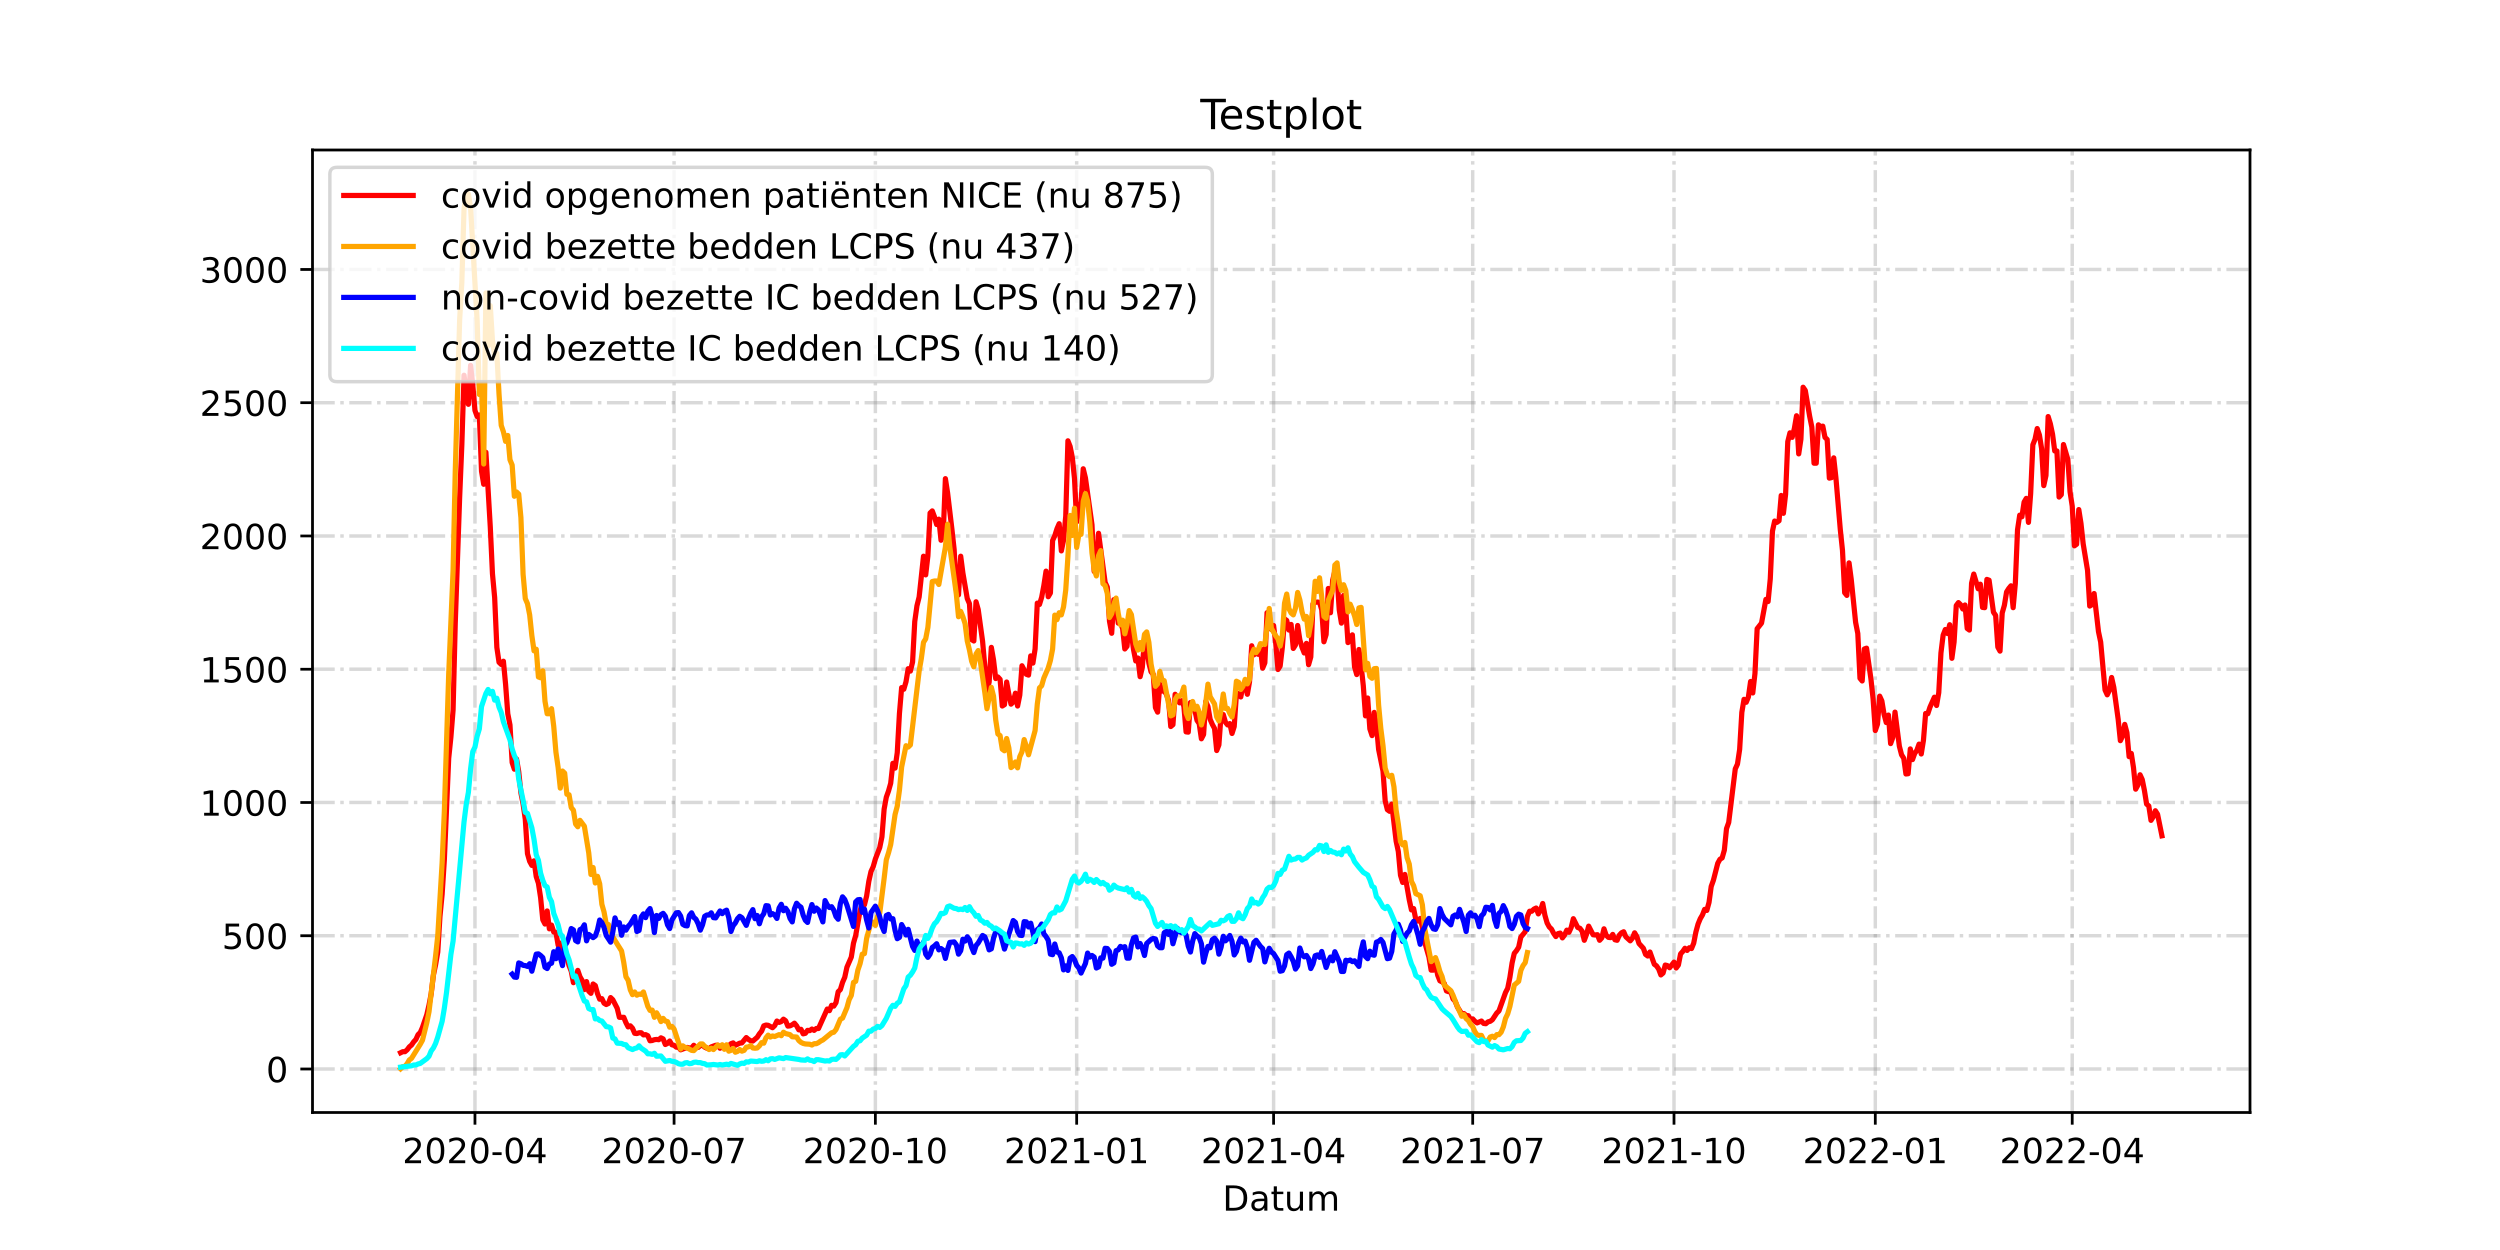 <?xml version="1.0" encoding="utf-8" standalone="no"?>
<!DOCTYPE svg PUBLIC "-//W3C//DTD SVG 1.1//EN"
  "http://www.w3.org/Graphics/SVG/1.1/DTD/svg11.dtd">
<!-- Created with matplotlib (https://matplotlib.org/) -->
<svg height="360pt" version="1.1" viewBox="0 0 720 360" width="720pt" xmlns="http://www.w3.org/2000/svg" xmlns:xlink="http://www.w3.org/1999/xlink">
 <defs>
  <style type="text/css">*{stroke-linecap:butt;stroke-linejoin:round;}</style>
 </defs>
 <g id="figure_1">
  <g id="patch_1">
   <path d="M 0 360 
L 720 360 
L 720 0 
L 0 0 
z
" style="fill:#ffffff;"/>
  </g>
  <g id="axes_1">
   <g id="patch_2">
    <path d="M 90 320.4 
L 648 320.4 
L 648 43.2 
L 90 43.2 
z
" style="fill:#ffffff;"/>
   </g>
   <g id="matplotlib.axis_1">
    <g id="xtick_1">
     <g id="line2d_1">
      <path clip-path="url(#pe804092b22)" d="M 136.789 320.4 
L 136.789 43.2 
" style="fill:none;stroke:#808080;stroke-dasharray:6.4,1.6,1,1.6;stroke-dashoffset:0;stroke-opacity:0.3;"/>
     </g>
     <g id="line2d_2">
      <defs>
       <path d="M 0 0 
L 0 3.5 
" id="mde115d1697" style="stroke:#000000;stroke-width:0.8;"/>
      </defs>
      <g>
       <use style="stroke:#000000;stroke-width:0.8;" x="136.789" xlink:href="#mde115d1697" y="320.4"/>
      </g>
     </g>
     <g id="text_1">
      <!-- 2020-04 -->
      <g transform="translate(115.897 334.998)scale(0.1 -0.1)">
       <defs>
        <path d="M 19.188 8.297 
L 53.609 8.297 
L 53.609 0 
L 7.328 0 
L 7.328 8.297 
Q 12.938 14.109 22.625 23.891 
Q 32.328 33.688 34.812 36.531 
Q 39.547 41.844 41.422 45.531 
Q 43.312 49.219 43.312 52.781 
Q 43.312 58.594 39.234 62.25 
Q 35.156 65.922 28.609 65.922 
Q 23.969 65.922 18.812 64.312 
Q 13.672 62.703 7.812 59.422 
L 7.812 69.391 
Q 13.766 71.781 18.938 73 
Q 24.125 74.219 28.422 74.219 
Q 39.75 74.219 46.484 68.547 
Q 53.219 62.891 53.219 53.422 
Q 53.219 48.922 51.531 44.891 
Q 49.859 40.875 45.406 35.406 
Q 44.188 33.984 37.641 27.219 
Q 31.109 20.453 19.188 8.297 
z
" id="DejaVuSans-50"/>
        <path d="M 31.781 66.406 
Q 24.172 66.406 20.328 58.906 
Q 16.5 51.422 16.5 36.375 
Q 16.5 21.391 20.328 13.891 
Q 24.172 6.391 31.781 6.391 
Q 39.453 6.391 43.281 13.891 
Q 47.125 21.391 47.125 36.375 
Q 47.125 51.422 43.281 58.906 
Q 39.453 66.406 31.781 66.406 
z
M 31.781 74.219 
Q 44.047 74.219 50.516 64.516 
Q 56.984 54.828 56.984 36.375 
Q 56.984 17.969 50.516 8.266 
Q 44.047 -1.422 31.781 -1.422 
Q 19.531 -1.422 13.062 8.266 
Q 6.594 17.969 6.594 36.375 
Q 6.594 54.828 13.062 64.516 
Q 19.531 74.219 31.781 74.219 
z
" id="DejaVuSans-48"/>
        <path d="M 4.891 31.391 
L 31.203 31.391 
L 31.203 23.391 
L 4.891 23.391 
z
" id="DejaVuSans-45"/>
        <path d="M 37.797 64.312 
L 12.891 25.391 
L 37.797 25.391 
z
M 35.203 72.906 
L 47.609 72.906 
L 47.609 25.391 
L 58.016 25.391 
L 58.016 17.188 
L 47.609 17.188 
L 47.609 0 
L 37.797 0 
L 37.797 17.188 
L 4.891 17.188 
L 4.891 26.703 
z
" id="DejaVuSans-52"/>
       </defs>
       <use xlink:href="#DejaVuSans-50"/>
       <use x="63.623" xlink:href="#DejaVuSans-48"/>
       <use x="127.246" xlink:href="#DejaVuSans-50"/>
       <use x="190.869" xlink:href="#DejaVuSans-48"/>
       <use x="254.492" xlink:href="#DejaVuSans-45"/>
       <use x="290.576" xlink:href="#DejaVuSans-48"/>
       <use x="354.199" xlink:href="#DejaVuSans-52"/>
      </g>
     </g>
    </g>
    <g id="xtick_2">
     <g id="line2d_3">
      <path clip-path="url(#pe804092b22)" d="M 194.133 320.4 
L 194.133 43.2 
" style="fill:none;stroke:#808080;stroke-dasharray:6.4,1.6,1,1.6;stroke-dashoffset:0;stroke-opacity:0.3;"/>
     </g>
     <g id="line2d_4">
      <g>
       <use style="stroke:#000000;stroke-width:0.8;" x="194.133" xlink:href="#mde115d1697" y="320.4"/>
      </g>
     </g>
     <g id="text_2">
      <!-- 2020-07 -->
      <g transform="translate(173.241 334.998)scale(0.1 -0.1)">
       <defs>
        <path d="M 8.203 72.906 
L 55.078 72.906 
L 55.078 68.703 
L 28.609 0 
L 18.312 0 
L 43.219 64.594 
L 8.203 64.594 
z
" id="DejaVuSans-55"/>
       </defs>
       <use xlink:href="#DejaVuSans-50"/>
       <use x="63.623" xlink:href="#DejaVuSans-48"/>
       <use x="127.246" xlink:href="#DejaVuSans-50"/>
       <use x="190.869" xlink:href="#DejaVuSans-48"/>
       <use x="254.492" xlink:href="#DejaVuSans-45"/>
       <use x="290.576" xlink:href="#DejaVuSans-48"/>
       <use x="354.199" xlink:href="#DejaVuSans-55"/>
      </g>
     </g>
    </g>
    <g id="xtick_3">
     <g id="line2d_5">
      <path clip-path="url(#pe804092b22)" d="M 252.107 320.4 
L 252.107 43.2 
" style="fill:none;stroke:#808080;stroke-dasharray:6.4,1.6,1,1.6;stroke-dashoffset:0;stroke-opacity:0.3;"/>
     </g>
     <g id="line2d_6">
      <g>
       <use style="stroke:#000000;stroke-width:0.8;" x="252.107" xlink:href="#mde115d1697" y="320.4"/>
      </g>
     </g>
     <g id="text_3">
      <!-- 2020-10 -->
      <g transform="translate(231.215 334.998)scale(0.1 -0.1)">
       <defs>
        <path d="M 12.406 8.297 
L 28.516 8.297 
L 28.516 63.922 
L 10.984 60.406 
L 10.984 69.391 
L 28.422 72.906 
L 38.281 72.906 
L 38.281 8.297 
L 54.391 8.297 
L 54.391 0 
L 12.406 0 
z
" id="DejaVuSans-49"/>
       </defs>
       <use xlink:href="#DejaVuSans-50"/>
       <use x="63.623" xlink:href="#DejaVuSans-48"/>
       <use x="127.246" xlink:href="#DejaVuSans-50"/>
       <use x="190.869" xlink:href="#DejaVuSans-48"/>
       <use x="254.492" xlink:href="#DejaVuSans-45"/>
       <use x="290.576" xlink:href="#DejaVuSans-49"/>
       <use x="354.199" xlink:href="#DejaVuSans-48"/>
      </g>
     </g>
    </g>
    <g id="xtick_4">
     <g id="line2d_7">
      <path clip-path="url(#pe804092b22)" d="M 310.081 320.4 
L 310.081 43.2 
" style="fill:none;stroke:#808080;stroke-dasharray:6.4,1.6,1,1.6;stroke-dashoffset:0;stroke-opacity:0.3;"/>
     </g>
     <g id="line2d_8">
      <g>
       <use style="stroke:#000000;stroke-width:0.8;" x="310.081" xlink:href="#mde115d1697" y="320.4"/>
      </g>
     </g>
     <g id="text_4">
      <!-- 2021-01 -->
      <g transform="translate(289.189 334.998)scale(0.1 -0.1)">
       <use xlink:href="#DejaVuSans-50"/>
       <use x="63.623" xlink:href="#DejaVuSans-48"/>
       <use x="127.246" xlink:href="#DejaVuSans-50"/>
       <use x="190.869" xlink:href="#DejaVuSans-49"/>
       <use x="254.492" xlink:href="#DejaVuSans-45"/>
       <use x="290.576" xlink:href="#DejaVuSans-48"/>
       <use x="354.199" xlink:href="#DejaVuSans-49"/>
      </g>
     </g>
    </g>
    <g id="xtick_5">
     <g id="line2d_9">
      <path clip-path="url(#pe804092b22)" d="M 366.794 320.4 
L 366.794 43.2 
" style="fill:none;stroke:#808080;stroke-dasharray:6.4,1.6,1,1.6;stroke-dashoffset:0;stroke-opacity:0.3;"/>
     </g>
     <g id="line2d_10">
      <g>
       <use style="stroke:#000000;stroke-width:0.8;" x="366.794" xlink:href="#mde115d1697" y="320.4"/>
      </g>
     </g>
     <g id="text_5">
      <!-- 2021-04 -->
      <g transform="translate(345.903 334.998)scale(0.1 -0.1)">
       <use xlink:href="#DejaVuSans-50"/>
       <use x="63.623" xlink:href="#DejaVuSans-48"/>
       <use x="127.246" xlink:href="#DejaVuSans-50"/>
       <use x="190.869" xlink:href="#DejaVuSans-49"/>
       <use x="254.492" xlink:href="#DejaVuSans-45"/>
       <use x="290.576" xlink:href="#DejaVuSans-48"/>
       <use x="354.199" xlink:href="#DejaVuSans-52"/>
      </g>
     </g>
    </g>
    <g id="xtick_6">
     <g id="line2d_11">
      <path clip-path="url(#pe804092b22)" d="M 424.138 320.4 
L 424.138 43.2 
" style="fill:none;stroke:#808080;stroke-dasharray:6.4,1.6,1,1.6;stroke-dashoffset:0;stroke-opacity:0.3;"/>
     </g>
     <g id="line2d_12">
      <g>
       <use style="stroke:#000000;stroke-width:0.8;" x="424.138" xlink:href="#mde115d1697" y="320.4"/>
      </g>
     </g>
     <g id="text_6">
      <!-- 2021-07 -->
      <g transform="translate(403.247 334.998)scale(0.1 -0.1)">
       <use xlink:href="#DejaVuSans-50"/>
       <use x="63.623" xlink:href="#DejaVuSans-48"/>
       <use x="127.246" xlink:href="#DejaVuSans-50"/>
       <use x="190.869" xlink:href="#DejaVuSans-49"/>
       <use x="254.492" xlink:href="#DejaVuSans-45"/>
       <use x="290.576" xlink:href="#DejaVuSans-48"/>
       <use x="354.199" xlink:href="#DejaVuSans-55"/>
      </g>
     </g>
    </g>
    <g id="xtick_7">
     <g id="line2d_13">
      <path clip-path="url(#pe804092b22)" d="M 482.112 320.4 
L 482.112 43.2 
" style="fill:none;stroke:#808080;stroke-dasharray:6.4,1.6,1,1.6;stroke-dashoffset:0;stroke-opacity:0.3;"/>
     </g>
     <g id="line2d_14">
      <g>
       <use style="stroke:#000000;stroke-width:0.8;" x="482.112" xlink:href="#mde115d1697" y="320.4"/>
      </g>
     </g>
     <g id="text_7">
      <!-- 2021-10 -->
      <g transform="translate(461.221 334.998)scale(0.1 -0.1)">
       <use xlink:href="#DejaVuSans-50"/>
       <use x="63.623" xlink:href="#DejaVuSans-48"/>
       <use x="127.246" xlink:href="#DejaVuSans-50"/>
       <use x="190.869" xlink:href="#DejaVuSans-49"/>
       <use x="254.492" xlink:href="#DejaVuSans-45"/>
       <use x="290.576" xlink:href="#DejaVuSans-49"/>
       <use x="354.199" xlink:href="#DejaVuSans-48"/>
      </g>
     </g>
    </g>
    <g id="xtick_8">
     <g id="line2d_15">
      <path clip-path="url(#pe804092b22)" d="M 540.086 320.4 
L 540.086 43.2 
" style="fill:none;stroke:#808080;stroke-dasharray:6.4,1.6,1,1.6;stroke-dashoffset:0;stroke-opacity:0.3;"/>
     </g>
     <g id="line2d_16">
      <g>
       <use style="stroke:#000000;stroke-width:0.8;" x="540.086" xlink:href="#mde115d1697" y="320.4"/>
      </g>
     </g>
     <g id="text_8">
      <!-- 2022-01 -->
      <g transform="translate(519.195 334.998)scale(0.1 -0.1)">
       <use xlink:href="#DejaVuSans-50"/>
       <use x="63.623" xlink:href="#DejaVuSans-48"/>
       <use x="127.246" xlink:href="#DejaVuSans-50"/>
       <use x="190.869" xlink:href="#DejaVuSans-50"/>
       <use x="254.492" xlink:href="#DejaVuSans-45"/>
       <use x="290.576" xlink:href="#DejaVuSans-48"/>
       <use x="354.199" xlink:href="#DejaVuSans-49"/>
      </g>
     </g>
    </g>
    <g id="xtick_9">
     <g id="line2d_17">
      <path clip-path="url(#pe804092b22)" d="M 596.8 320.4 
L 596.8 43.2 
" style="fill:none;stroke:#808080;stroke-dasharray:6.4,1.6,1,1.6;stroke-dashoffset:0;stroke-opacity:0.3;"/>
     </g>
     <g id="line2d_18">
      <g>
       <use style="stroke:#000000;stroke-width:0.8;" x="596.8" xlink:href="#mde115d1697" y="320.4"/>
      </g>
     </g>
     <g id="text_9">
      <!-- 2022-04 -->
      <g transform="translate(575.909 334.998)scale(0.1 -0.1)">
       <use xlink:href="#DejaVuSans-50"/>
       <use x="63.623" xlink:href="#DejaVuSans-48"/>
       <use x="127.246" xlink:href="#DejaVuSans-50"/>
       <use x="190.869" xlink:href="#DejaVuSans-50"/>
       <use x="254.492" xlink:href="#DejaVuSans-45"/>
       <use x="290.576" xlink:href="#DejaVuSans-48"/>
       <use x="354.199" xlink:href="#DejaVuSans-52"/>
      </g>
     </g>
    </g>
    <g id="text_10">
     <!-- Datum -->
     <g transform="translate(352.087 348.677)scale(0.1 -0.1)">
      <defs>
       <path d="M 19.672 64.797 
L 19.672 8.109 
L 31.594 8.109 
Q 46.688 8.109 53.688 14.938 
Q 60.688 21.781 60.688 36.531 
Q 60.688 51.172 53.688 57.984 
Q 46.688 64.797 31.594 64.797 
z
M 9.812 72.906 
L 30.078 72.906 
Q 51.266 72.906 61.172 64.094 
Q 71.094 55.281 71.094 36.531 
Q 71.094 17.672 61.125 8.828 
Q 51.172 0 30.078 0 
L 9.812 0 
z
" id="DejaVuSans-68"/>
       <path d="M 34.281 27.484 
Q 23.391 27.484 19.188 25 
Q 14.984 22.516 14.984 16.5 
Q 14.984 11.719 18.141 8.906 
Q 21.297 6.109 26.703 6.109 
Q 34.188 6.109 38.703 11.406 
Q 43.219 16.703 43.219 25.484 
L 43.219 27.484 
z
M 52.203 31.203 
L 52.203 0 
L 43.219 0 
L 43.219 8.297 
Q 40.141 3.328 35.547 0.953 
Q 30.953 -1.422 24.312 -1.422 
Q 15.922 -1.422 10.953 3.297 
Q 6 8.016 6 15.922 
Q 6 25.141 12.172 29.828 
Q 18.359 34.516 30.609 34.516 
L 43.219 34.516 
L 43.219 35.406 
Q 43.219 41.609 39.141 45 
Q 35.062 48.391 27.688 48.391 
Q 23 48.391 18.547 47.266 
Q 14.109 46.141 10.016 43.891 
L 10.016 52.203 
Q 14.938 54.109 19.578 55.047 
Q 24.219 56 28.609 56 
Q 40.484 56 46.344 49.844 
Q 52.203 43.703 52.203 31.203 
z
" id="DejaVuSans-97"/>
       <path d="M 18.312 70.219 
L 18.312 54.688 
L 36.812 54.688 
L 36.812 47.703 
L 18.312 47.703 
L 18.312 18.016 
Q 18.312 11.328 20.141 9.422 
Q 21.969 7.516 27.594 7.516 
L 36.812 7.516 
L 36.812 0 
L 27.594 0 
Q 17.188 0 13.234 3.875 
Q 9.281 7.766 9.281 18.016 
L 9.281 47.703 
L 2.688 47.703 
L 2.688 54.688 
L 9.281 54.688 
L 9.281 70.219 
z
" id="DejaVuSans-116"/>
       <path d="M 8.5 21.578 
L 8.5 54.688 
L 17.484 54.688 
L 17.484 21.922 
Q 17.484 14.156 20.5 10.266 
Q 23.531 6.391 29.594 6.391 
Q 36.859 6.391 41.078 11.031 
Q 45.312 15.672 45.312 23.688 
L 45.312 54.688 
L 54.297 54.688 
L 54.297 0 
L 45.312 0 
L 45.312 8.406 
Q 42.047 3.422 37.719 1 
Q 33.406 -1.422 27.688 -1.422 
Q 18.266 -1.422 13.375 4.438 
Q 8.5 10.297 8.5 21.578 
z
M 31.109 56 
z
" id="DejaVuSans-117"/>
       <path d="M 52 44.188 
Q 55.375 50.25 60.062 53.125 
Q 64.75 56 71.094 56 
Q 79.641 56 84.281 50.016 
Q 88.922 44.047 88.922 33.016 
L 88.922 0 
L 79.891 0 
L 79.891 32.719 
Q 79.891 40.578 77.094 44.375 
Q 74.312 48.188 68.609 48.188 
Q 61.625 48.188 57.562 43.547 
Q 53.516 38.922 53.516 30.906 
L 53.516 0 
L 44.484 0 
L 44.484 32.719 
Q 44.484 40.625 41.703 44.406 
Q 38.922 48.188 33.109 48.188 
Q 26.219 48.188 22.156 43.531 
Q 18.109 38.875 18.109 30.906 
L 18.109 0 
L 9.078 0 
L 9.078 54.688 
L 18.109 54.688 
L 18.109 46.188 
Q 21.188 51.219 25.484 53.609 
Q 29.781 56 35.688 56 
Q 41.656 56 45.828 52.969 
Q 50 49.953 52 44.188 
z
" id="DejaVuSans-109"/>
      </defs>
      <use xlink:href="#DejaVuSans-68"/>
      <use x="77.002" xlink:href="#DejaVuSans-97"/>
      <use x="138.281" xlink:href="#DejaVuSans-116"/>
      <use x="177.49" xlink:href="#DejaVuSans-117"/>
      <use x="240.869" xlink:href="#DejaVuSans-109"/>
     </g>
    </g>
   </g>
   <g id="matplotlib.axis_2">
    <g id="ytick_1">
     <g id="line2d_19">
      <path clip-path="url(#pe804092b22)" d="M 90 307.877 
L 648 307.877 
" style="fill:none;stroke:#808080;stroke-dasharray:6.4,1.6,1,1.6;stroke-dashoffset:0;stroke-opacity:0.3;"/>
     </g>
     <g id="line2d_20">
      <defs>
       <path d="M 0 0 
L -3.5 0 
" id="m1a0406e0ae" style="stroke:#000000;stroke-width:0.8;"/>
      </defs>
      <g>
       <use style="stroke:#000000;stroke-width:0.8;" x="90" xlink:href="#m1a0406e0ae" y="307.877"/>
      </g>
     </g>
     <g id="text_11">
      <!-- 0 -->
      <g transform="translate(76.638 311.676)scale(0.1 -0.1)">
       <use xlink:href="#DejaVuSans-48"/>
      </g>
     </g>
    </g>
    <g id="ytick_2">
     <g id="line2d_21">
      <path clip-path="url(#pe804092b22)" d="M 90 269.497 
L 648 269.497 
" style="fill:none;stroke:#808080;stroke-dasharray:6.4,1.6,1,1.6;stroke-dashoffset:0;stroke-opacity:0.3;"/>
     </g>
     <g id="line2d_22">
      <g>
       <use style="stroke:#000000;stroke-width:0.8;" x="90" xlink:href="#m1a0406e0ae" y="269.497"/>
      </g>
     </g>
     <g id="text_12">
      <!-- 500 -->
      <g transform="translate(63.913 273.296)scale(0.1 -0.1)">
       <defs>
        <path d="M 10.797 72.906 
L 49.516 72.906 
L 49.516 64.594 
L 19.828 64.594 
L 19.828 46.734 
Q 21.969 47.469 24.109 47.828 
Q 26.266 48.188 28.422 48.188 
Q 40.625 48.188 47.75 41.5 
Q 54.891 34.812 54.891 23.391 
Q 54.891 11.625 47.562 5.094 
Q 40.234 -1.422 26.906 -1.422 
Q 22.312 -1.422 17.547 -0.641 
Q 12.797 0.141 7.719 1.703 
L 7.719 11.625 
Q 12.109 9.234 16.797 8.062 
Q 21.484 6.891 26.703 6.891 
Q 35.156 6.891 40.078 11.328 
Q 45.016 15.766 45.016 23.391 
Q 45.016 31 40.078 35.438 
Q 35.156 39.891 26.703 39.891 
Q 22.75 39.891 18.812 39.016 
Q 14.891 38.141 10.797 36.281 
z
" id="DejaVuSans-53"/>
       </defs>
       <use xlink:href="#DejaVuSans-53"/>
       <use x="63.623" xlink:href="#DejaVuSans-48"/>
       <use x="127.246" xlink:href="#DejaVuSans-48"/>
      </g>
     </g>
    </g>
    <g id="ytick_3">
     <g id="line2d_23">
      <path clip-path="url(#pe804092b22)" d="M 90 231.118 
L 648 231.118 
" style="fill:none;stroke:#808080;stroke-dasharray:6.4,1.6,1,1.6;stroke-dashoffset:0;stroke-opacity:0.3;"/>
     </g>
     <g id="line2d_24">
      <g>
       <use style="stroke:#000000;stroke-width:0.8;" x="90" xlink:href="#m1a0406e0ae" y="231.118"/>
      </g>
     </g>
     <g id="text_13">
      <!-- 1000 -->
      <g transform="translate(57.55 234.917)scale(0.1 -0.1)">
       <use xlink:href="#DejaVuSans-49"/>
       <use x="63.623" xlink:href="#DejaVuSans-48"/>
       <use x="127.246" xlink:href="#DejaVuSans-48"/>
       <use x="190.869" xlink:href="#DejaVuSans-48"/>
      </g>
     </g>
    </g>
    <g id="ytick_4">
     <g id="line2d_25">
      <path clip-path="url(#pe804092b22)" d="M 90 192.738 
L 648 192.738 
" style="fill:none;stroke:#808080;stroke-dasharray:6.4,1.6,1,1.6;stroke-dashoffset:0;stroke-opacity:0.3;"/>
     </g>
     <g id="line2d_26">
      <g>
       <use style="stroke:#000000;stroke-width:0.8;" x="90" xlink:href="#m1a0406e0ae" y="192.738"/>
      </g>
     </g>
     <g id="text_14">
      <!-- 1500 -->
      <g transform="translate(57.55 196.537)scale(0.1 -0.1)">
       <use xlink:href="#DejaVuSans-49"/>
       <use x="63.623" xlink:href="#DejaVuSans-53"/>
       <use x="127.246" xlink:href="#DejaVuSans-48"/>
       <use x="190.869" xlink:href="#DejaVuSans-48"/>
      </g>
     </g>
    </g>
    <g id="ytick_5">
     <g id="line2d_27">
      <path clip-path="url(#pe804092b22)" d="M 90 154.359 
L 648 154.359 
" style="fill:none;stroke:#808080;stroke-dasharray:6.4,1.6,1,1.6;stroke-dashoffset:0;stroke-opacity:0.3;"/>
     </g>
     <g id="line2d_28">
      <g>
       <use style="stroke:#000000;stroke-width:0.8;" x="90" xlink:href="#m1a0406e0ae" y="154.359"/>
      </g>
     </g>
     <g id="text_15">
      <!-- 2000 -->
      <g transform="translate(57.55 158.158)scale(0.1 -0.1)">
       <use xlink:href="#DejaVuSans-50"/>
       <use x="63.623" xlink:href="#DejaVuSans-48"/>
       <use x="127.246" xlink:href="#DejaVuSans-48"/>
       <use x="190.869" xlink:href="#DejaVuSans-48"/>
      </g>
     </g>
    </g>
    <g id="ytick_6">
     <g id="line2d_29">
      <path clip-path="url(#pe804092b22)" d="M 90 115.979 
L 648 115.979 
" style="fill:none;stroke:#808080;stroke-dasharray:6.4,1.6,1,1.6;stroke-dashoffset:0;stroke-opacity:0.3;"/>
     </g>
     <g id="line2d_30">
      <g>
       <use style="stroke:#000000;stroke-width:0.8;" x="90" xlink:href="#m1a0406e0ae" y="115.979"/>
      </g>
     </g>
     <g id="text_16">
      <!-- 2500 -->
      <g transform="translate(57.55 119.778)scale(0.1 -0.1)">
       <use xlink:href="#DejaVuSans-50"/>
       <use x="63.623" xlink:href="#DejaVuSans-53"/>
       <use x="127.246" xlink:href="#DejaVuSans-48"/>
       <use x="190.869" xlink:href="#DejaVuSans-48"/>
      </g>
     </g>
    </g>
    <g id="ytick_7">
     <g id="line2d_31">
      <path clip-path="url(#pe804092b22)" d="M 90 77.6 
L 648 77.6 
" style="fill:none;stroke:#808080;stroke-dasharray:6.4,1.6,1,1.6;stroke-dashoffset:0;stroke-opacity:0.3;"/>
     </g>
     <g id="line2d_32">
      <g>
       <use style="stroke:#000000;stroke-width:0.8;" x="90" xlink:href="#m1a0406e0ae" y="77.6"/>
      </g>
     </g>
     <g id="text_17">
      <!-- 3000 -->
      <g transform="translate(57.55 81.399)scale(0.1 -0.1)">
       <defs>
        <path d="M 40.578 39.312 
Q 47.656 37.797 51.625 33 
Q 55.609 28.219 55.609 21.188 
Q 55.609 10.406 48.188 4.484 
Q 40.766 -1.422 27.094 -1.422 
Q 22.516 -1.422 17.656 -0.516 
Q 12.797 0.391 7.625 2.203 
L 7.625 11.719 
Q 11.719 9.328 16.594 8.109 
Q 21.484 6.891 26.812 6.891 
Q 36.078 6.891 40.938 10.547 
Q 45.797 14.203 45.797 21.188 
Q 45.797 27.641 41.281 31.266 
Q 36.766 34.906 28.719 34.906 
L 20.219 34.906 
L 20.219 43.016 
L 29.109 43.016 
Q 36.375 43.016 40.234 45.922 
Q 44.094 48.828 44.094 54.297 
Q 44.094 59.906 40.109 62.906 
Q 36.141 65.922 28.719 65.922 
Q 24.656 65.922 20.016 65.031 
Q 15.375 64.156 9.812 62.312 
L 9.812 71.094 
Q 15.438 72.656 20.344 73.438 
Q 25.25 74.219 29.594 74.219 
Q 40.828 74.219 47.359 69.109 
Q 53.906 64.016 53.906 55.328 
Q 53.906 49.266 50.438 45.094 
Q 46.969 40.922 40.578 39.312 
z
" id="DejaVuSans-51"/>
       </defs>
       <use xlink:href="#DejaVuSans-51"/>
       <use x="63.623" xlink:href="#DejaVuSans-48"/>
       <use x="127.246" xlink:href="#DejaVuSans-48"/>
       <use x="190.869" xlink:href="#DejaVuSans-48"/>
      </g>
     </g>
    </g>
   </g>
   <g id="line2d_33">
    <path clip-path="url(#pe804092b22)" d="M 115.364 303.194 
L 115.994 302.887 
L 116.624 302.887 
L 117.254 302.35 
L 117.884 301.506 
L 118.514 300.968 
L 119.145 300.047 
L 119.775 299.357 
L 120.405 297.975 
L 121.035 297.361 
L 121.665 295.902 
L 122.925 292.218 
L 123.556 289.455 
L 124.186 286.154 
L 124.816 280.858 
L 125.446 277.864 
L 126.076 274.18 
L 126.706 263.971 
L 127.337 257.523 
L 127.967 247.698 
L 129.227 218.376 
L 129.857 212.312 
L 130.487 204.482 
L 131.117 179.382 
L 132.378 143.229 
L 133.008 128.107 
L 133.638 108.073 
L 134.268 112.832 
L 134.898 116.44 
L 135.529 105.233 
L 136.159 110.836 
L 136.789 118.205 
L 137.419 119.971 
L 138.049 119.51 
L 138.679 135.706 
L 139.309 139.467 
L 139.94 130.256 
L 141.2 151.749 
L 141.83 165.258 
L 142.46 172.09 
L 143.09 186.444 
L 143.72 190.742 
L 144.351 191.357 
L 144.981 190.435 
L 145.611 197.113 
L 146.241 205.557 
L 146.871 208.781 
L 147.501 219.604 
L 148.132 221.523 
L 148.762 218.606 
L 149.392 222.214 
L 150.022 228.354 
L 150.652 231.578 
L 151.282 235.954 
L 151.912 245.855 
L 152.543 248.081 
L 153.173 249.233 
L 153.803 247.928 
L 154.433 252.457 
L 155.063 254.376 
L 155.693 258.521 
L 156.324 264.892 
L 156.954 266.12 
L 157.584 262.359 
L 158.214 267.501 
L 158.844 266.427 
L 159.474 268.423 
L 160.104 268.499 
L 160.735 272.184 
L 161.365 273.565 
L 161.995 271.339 
L 163.885 278.094 
L 164.516 279.706 
L 165.146 283.007 
L 165.776 281.932 
L 166.406 279.476 
L 167.036 281.318 
L 167.666 282.393 
L 168.296 285.003 
L 168.927 282.7 
L 169.557 285.463 
L 170.187 286.077 
L 170.817 283.391 
L 171.447 283.851 
L 172.077 286.154 
L 172.708 287.766 
L 173.338 287.612 
L 173.968 288.917 
L 174.598 289.301 
L 175.228 288.994 
L 175.858 287.305 
L 176.488 287.919 
L 177.749 290.376 
L 178.379 292.986 
L 179.639 292.986 
L 180.269 294.521 
L 180.899 295.749 
L 181.53 295.442 
L 182.16 296.133 
L 182.79 297.591 
L 183.42 297.668 
L 184.05 297.438 
L 184.68 297.438 
L 185.311 298.052 
L 185.941 297.975 
L 186.571 298.282 
L 187.201 299.74 
L 187.831 299.664 
L 188.461 299.433 
L 189.091 299.357 
L 189.722 299.433 
L 190.352 298.896 
L 190.982 299.203 
L 191.612 300.815 
L 192.242 300.508 
L 192.872 299.817 
L 193.503 300.892 
L 194.133 301.045 
L 194.763 301.583 
L 195.393 301.583 
L 196.023 302.35 
L 197.914 301.659 
L 198.544 301.813 
L 199.174 301.813 
L 199.804 301.045 
L 200.434 301.659 
L 201.064 301.659 
L 201.695 301.122 
L 202.325 301.045 
L 202.955 301.583 
L 203.585 301.89 
L 204.215 302.043 
L 204.845 301.506 
L 206.106 301.045 
L 206.736 301.045 
L 207.366 301.89 
L 207.996 301.352 
L 208.626 301.583 
L 209.887 301.199 
L 210.517 300.585 
L 211.147 300.354 
L 211.777 301.045 
L 213.037 300.431 
L 213.667 300.354 
L 214.928 298.819 
L 215.558 299.357 
L 216.188 299.74 
L 216.818 299.817 
L 218.078 298.742 
L 218.709 297.745 
L 219.339 296.977 
L 219.969 295.442 
L 220.599 295.212 
L 221.229 295.288 
L 222.49 295.979 
L 223.12 295.365 
L 223.75 294.06 
L 224.38 294.444 
L 225.01 294.214 
L 225.64 293.523 
L 226.27 293.983 
L 226.901 295.519 
L 227.531 295.442 
L 228.161 295.135 
L 228.791 294.674 
L 229.421 295.442 
L 230.051 296.593 
L 230.682 296.44 
L 231.312 297.745 
L 231.942 297.591 
L 232.572 296.747 
L 233.202 296.823 
L 233.832 296.363 
L 234.462 296.747 
L 235.093 296.209 
L 235.723 296.209 
L 238.243 290.606 
L 238.874 291.067 
L 239.504 289.531 
L 240.134 289.762 
L 240.764 288.764 
L 241.394 285.617 
L 242.024 285.003 
L 242.654 282.93 
L 243.285 281.472 
L 243.915 278.555 
L 245.175 275.638 
L 245.805 271.646 
L 246.435 269.42 
L 247.696 262.359 
L 248.326 260.209 
L 248.956 260.593 
L 249.586 258.06 
L 250.216 253.838 
L 250.846 250.998 
L 251.477 249.617 
L 252.107 247.391 
L 253.367 244.09 
L 253.997 241.02 
L 254.627 233.037 
L 255.257 229.583 
L 255.888 227.817 
L 256.518 225.591 
L 257.148 219.834 
L 257.778 221.216 
L 258.408 216.764 
L 259.038 205.48 
L 259.669 198.035 
L 260.299 198.495 
L 260.929 196.346 
L 261.559 192.585 
L 262.189 193.275 
L 262.819 190.666 
L 263.449 178.998 
L 264.08 174.47 
L 264.71 171.936 
L 265.97 160.192 
L 266.6 165.565 
L 267.23 160.116 
L 267.861 147.757 
L 268.491 147.143 
L 269.121 148.832 
L 269.751 151.058 
L 270.381 149.523 
L 271.011 155.587 
L 271.641 153.898 
L 272.272 137.855 
L 272.902 141.924 
L 274.162 152.516 
L 274.792 158.273 
L 275.422 169.787 
L 276.053 171.322 
L 276.683 160.192 
L 277.313 165.028 
L 278.573 172.397 
L 279.203 173.855 
L 279.833 184.218 
L 280.464 184.602 
L 281.094 173.318 
L 281.724 175.544 
L 282.984 184.678 
L 284.244 199.032 
L 284.875 196.423 
L 285.505 186.444 
L 286.135 190.052 
L 286.765 195.425 
L 287.395 194.964 
L 288.025 195.655 
L 288.656 203.331 
L 289.286 202.947 
L 289.916 196.423 
L 290.546 199.954 
L 291.176 202.794 
L 291.806 202.18 
L 292.436 199.646 
L 293.067 203.331 
L 293.697 200.184 
L 294.327 191.74 
L 295.587 194.197 
L 296.217 194.427 
L 296.848 188.9 
L 297.478 190.973 
L 298.108 186.904 
L 298.738 173.702 
L 299.368 174.086 
L 299.998 172.013 
L 300.628 168.636 
L 301.259 164.491 
L 301.889 171.86 
L 302.519 170.785 
L 303.149 155.664 
L 303.779 154.282 
L 304.409 152.286 
L 305.04 150.828 
L 305.67 158.657 
L 306.3 155.587 
L 306.93 148.678 
L 307.56 126.956 
L 308.19 128.568 
L 308.82 131.715 
L 309.451 137.779 
L 310.081 150.29 
L 310.711 146.452 
L 311.341 144.61 
L 311.971 135.015 
L 312.601 137.625 
L 314.492 151.135 
L 315.122 164.568 
L 315.752 163.8 
L 316.382 153.591 
L 318.273 167.715 
L 318.903 169.096 
L 319.533 178.922 
L 320.163 182.376 
L 320.793 172.704 
L 321.423 173.702 
L 322.054 179.459 
L 322.684 179.382 
L 323.314 180.994 
L 323.944 186.904 
L 324.574 186.137 
L 325.204 178.845 
L 325.835 182.376 
L 326.465 187.135 
L 327.095 190.359 
L 327.725 189.514 
L 328.355 194.887 
L 328.985 192.201 
L 329.615 184.064 
L 330.246 186.597 
L 330.876 190.973 
L 331.506 193.506 
L 332.136 194.197 
L 332.766 203.791 
L 333.396 205.096 
L 334.027 197.037 
L 334.657 199.032 
L 335.287 198.956 
L 335.917 199.954 
L 336.547 201.719 
L 337.177 209.241 
L 337.807 208.704 
L 338.438 199.954 
L 339.698 202.41 
L 340.328 201.796 
L 340.958 203.408 
L 341.588 210.777 
L 342.219 210.853 
L 342.849 202.333 
L 343.479 203.177 
L 344.109 204.482 
L 344.739 207.476 
L 345.369 208.397 
L 345.999 212.772 
L 346.63 211.544 
L 347.26 202.026 
L 347.89 203.484 
L 348.52 207.169 
L 349.15 208.627 
L 349.78 209.779 
L 350.411 216.15 
L 351.041 214.538 
L 351.671 205.864 
L 352.301 205.787 
L 352.931 208.013 
L 353.561 208.781 
L 354.191 208.397 
L 354.822 211.237 
L 355.452 209.241 
L 356.082 200.03 
L 356.712 199.723 
L 357.342 200.721 
L 357.972 197.497 
L 358.602 196.653 
L 359.233 199.954 
L 359.863 196.346 
L 360.493 185.983 
L 361.123 188.593 
L 361.753 188.056 
L 362.383 188.44 
L 363.014 186.751 
L 363.644 192.431 
L 364.274 190.896 
L 364.904 176.465 
L 365.534 178.231 
L 366.164 181.301 
L 366.794 180.15 
L 367.425 185.446 
L 368.055 192.815 
L 368.685 191.817 
L 369.315 186.444 
L 369.945 178.231 
L 370.575 178.691 
L 371.206 181.455 
L 371.836 179.843 
L 372.466 186.751 
L 373.096 185.753 
L 373.726 180.15 
L 374.356 184.295 
L 374.986 186.444 
L 375.617 188.056 
L 376.247 185.293 
L 376.877 191.433 
L 377.507 189.207 
L 378.137 173.932 
L 378.767 173.472 
L 379.398 173.395 
L 380.028 173.472 
L 380.658 175.621 
L 381.288 184.832 
L 381.918 182.759 
L 382.548 169.48 
L 383.178 176.465 
L 383.809 167.101 
L 384.439 164.491 
L 385.069 166.103 
L 385.699 175.621 
L 386.329 179.459 
L 386.959 171.476 
L 387.589 175.774 
L 388.22 185.062 
L 388.85 183.604 
L 389.48 182.836 
L 390.11 192.047 
L 390.74 194.273 
L 391.37 187.058 
L 392.001 191.664 
L 392.631 197.497 
L 393.261 206.171 
L 393.891 201.028 
L 394.521 209.932 
L 395.151 211.851 
L 395.781 205.173 
L 396.412 208.781 
L 397.042 215.843 
L 398.302 222.06 
L 398.932 230.657 
L 399.562 233.19 
L 400.193 233.651 
L 400.823 231.578 
L 402.083 242.248 
L 402.713 245.241 
L 403.343 252.073 
L 403.973 254.145 
L 404.604 251.843 
L 405.864 259.135 
L 406.494 262.052 
L 407.124 261.668 
L 407.754 264.815 
L 408.385 265.275 
L 409.015 264.508 
L 409.645 267.041 
L 410.275 271.263 
L 411.535 275.638 
L 412.165 279.399 
L 412.796 279.399 
L 413.426 277.557 
L 414.056 280.858 
L 414.686 282.47 
L 415.316 282.777 
L 415.946 283.237 
L 416.577 285.386 
L 417.207 285.617 
L 417.837 285.617 
L 418.467 287.689 
L 419.097 288.38 
L 419.727 289.992 
L 420.988 291.988 
L 421.618 291.911 
L 422.248 292.448 
L 422.878 292.525 
L 423.508 293.6 
L 424.138 293.446 
L 424.768 294.137 
L 425.399 294.597 
L 426.659 294.06 
L 427.289 294.751 
L 427.919 294.828 
L 428.549 294.29 
L 429.18 294.137 
L 429.81 293.676 
L 431.07 291.757 
L 431.7 291.143 
L 433.591 285.847 
L 434.221 284.619 
L 434.851 281.472 
L 435.481 277.327 
L 436.111 274.563 
L 436.741 273.796 
L 437.372 272.798 
L 438.002 269.881 
L 439.262 268.346 
L 439.892 263.894 
L 440.522 262.435 
L 441.152 262.435 
L 441.783 261.821 
L 442.413 261.514 
L 443.043 263.203 
L 443.673 262.128 
L 444.303 260.209 
L 444.933 263.587 
L 445.564 265.813 
L 446.194 266.964 
L 446.824 267.578 
L 447.454 268.806 
L 448.084 269.728 
L 448.714 268.883 
L 449.344 268.73 
L 449.975 270.111 
L 450.605 269.267 
L 451.235 267.885 
L 451.865 268.499 
L 452.495 267.118 
L 453.125 264.585 
L 454.386 267.118 
L 455.016 267.348 
L 455.646 268.192 
L 456.276 270.802 
L 456.906 269.113 
L 457.536 266.734 
L 458.797 269.19 
L 459.427 269.267 
L 460.057 269.19 
L 460.687 270.802 
L 461.317 270.111 
L 461.947 267.501 
L 462.578 269.344 
L 463.208 269.958 
L 463.838 270.035 
L 464.468 269.113 
L 465.098 270.649 
L 465.728 270.802 
L 466.359 269.344 
L 466.989 268.653 
L 467.619 268.346 
L 468.249 269.804 
L 469.509 270.956 
L 470.139 270.188 
L 470.77 268.653 
L 471.4 269.728 
L 472.03 271.723 
L 473.29 273.105 
L 473.92 274.87 
L 474.551 275.331 
L 475.181 274.18 
L 476.441 277.71 
L 477.071 278.171 
L 477.701 279.092 
L 478.331 280.781 
L 478.962 280.243 
L 479.592 277.941 
L 480.222 278.094 
L 480.852 278.708 
L 482.112 277.096 
L 482.743 278.785 
L 483.373 277.941 
L 484.003 274.717 
L 484.633 274.026 
L 485.263 273.105 
L 485.893 273.719 
L 486.523 272.951 
L 487.154 273.182 
L 487.784 271.646 
L 488.414 268.423 
L 489.044 266.12 
L 489.674 264.585 
L 490.304 263.51 
L 490.935 261.898 
L 491.565 262.205 
L 492.195 259.902 
L 492.825 255.297 
L 493.455 253.531 
L 494.715 248.619 
L 495.346 247.467 
L 495.976 247.084 
L 496.606 244.858 
L 497.236 238.64 
L 497.866 236.875 
L 499.757 221.446 
L 500.387 220.064 
L 501.017 215.843 
L 501.647 205.173 
L 502.277 201.412 
L 502.907 202.256 
L 503.538 200.721 
L 504.168 196.269 
L 504.798 199.57 
L 505.428 193.966 
L 506.058 181.071 
L 507.318 179.459 
L 508.579 172.627 
L 509.209 173.241 
L 509.839 166.717 
L 510.469 152.977 
L 511.099 150.06 
L 511.73 150.444 
L 512.36 149.983 
L 512.99 142.691 
L 513.62 147.834 
L 514.25 142.384 
L 514.88 127.186 
L 515.51 124.653 
L 516.141 125.958 
L 516.771 123.425 
L 517.401 119.74 
L 518.031 130.717 
L 518.661 126.495 
L 519.291 111.527 
L 519.922 112.448 
L 521.182 119.894 
L 521.812 123.041 
L 522.442 133.403 
L 523.072 133.403 
L 523.702 122.35 
L 524.333 122.887 
L 524.963 122.734 
L 525.593 125.958 
L 526.223 126.572 
L 526.853 137.702 
L 527.483 137.548 
L 528.113 131.868 
L 528.744 137.625 
L 530.004 152.516 
L 530.634 158.504 
L 531.264 170.708 
L 531.894 171.476 
L 532.525 162.111 
L 533.155 166.87 
L 534.415 179.229 
L 535.045 182.452 
L 535.675 195.348 
L 536.305 196.116 
L 536.936 186.904 
L 537.566 186.674 
L 538.826 195.501 
L 539.456 201.335 
L 540.086 210.393 
L 540.717 208.551 
L 541.347 200.491 
L 541.977 201.872 
L 542.607 205.71 
L 543.237 208.09 
L 543.867 205.941 
L 544.497 214.154 
L 545.128 212.388 
L 545.758 205.096 
L 547.018 214.922 
L 547.648 217.378 
L 548.278 218.376 
L 548.909 222.904 
L 549.539 222.828 
L 550.169 215.689 
L 550.799 218.759 
L 551.429 216.994 
L 552.059 216.073 
L 552.689 214.307 
L 553.32 217.148 
L 553.95 213.233 
L 554.58 205.48 
L 555.21 205.557 
L 555.84 203.638 
L 557.101 200.798 
L 557.731 203.177 
L 558.361 199.493 
L 558.991 188.056 
L 559.621 182.913 
L 560.251 181.301 
L 560.881 182.452 
L 561.512 179.919 
L 562.142 189.591 
L 562.772 184.909 
L 563.402 174.393 
L 564.032 173.548 
L 564.662 174.162 
L 565.292 175.391 
L 565.923 174.239 
L 566.553 180.994 
L 567.183 181.455 
L 567.813 167.945 
L 568.443 165.335 
L 569.704 169.557 
L 570.334 168.252 
L 570.964 174.93 
L 571.594 175.007 
L 572.224 166.87 
L 572.854 167.101 
L 574.115 176.312 
L 574.745 177.233 
L 575.375 186.367 
L 576.005 187.519 
L 576.635 176.542 
L 577.265 174.316 
L 577.896 170.478 
L 578.526 169.48 
L 579.156 168.713 
L 579.786 175.007 
L 580.416 168.022 
L 581.046 152.593 
L 581.676 148.371 
L 582.307 148.832 
L 582.937 144.61 
L 583.567 143.536 
L 584.197 150.444 
L 584.827 142.154 
L 585.457 128.107 
L 586.088 126.495 
L 586.718 123.425 
L 587.348 125.267 
L 587.978 129.182 
L 588.608 139.851 
L 589.238 136.934 
L 589.868 119.971 
L 590.499 122.043 
L 591.129 125.037 
L 591.759 129.872 
L 592.389 129.872 
L 593.019 143.152 
L 593.649 142.461 
L 594.28 128.03 
L 595.54 132.329 
L 596.17 141.617 
L 596.8 145.762 
L 597.43 157.199 
L 598.06 156.738 
L 598.691 146.759 
L 599.321 150.751 
L 599.951 156.585 
L 601.211 164.261 
L 601.841 174.546 
L 602.471 174.162 
L 603.102 170.939 
L 604.362 181.915 
L 604.992 184.909 
L 606.252 198.725 
L 606.883 200.107 
L 607.513 198.802 
L 608.143 195.118 
L 608.773 197.958 
L 610.033 207.169 
L 610.663 213.31 
L 611.294 212.005 
L 611.924 208.627 
L 612.554 211.007 
L 613.184 217.915 
L 613.814 216.994 
L 614.444 221.062 
L 615.075 227.28 
L 615.705 226.128 
L 616.335 223.135 
L 616.965 224.516 
L 617.595 227.664 
L 618.225 231.578 
L 618.855 232.116 
L 619.486 236.261 
L 620.116 235.263 
L 620.746 233.497 
L 621.376 234.495 
L 622.636 240.713 
L 622.636 240.713 
" style="fill:none;stroke:#ff0000;stroke-linecap:square;stroke-width:1.5;"/>
   </g>
   <g id="line2d_34">
    <path clip-path="url(#pe804092b22)" d="M 115.364 307.8 
L 115.994 307.186 
L 116.624 307.109 
L 117.254 306.342 
L 117.884 305.267 
L 118.514 304.806 
L 121.035 300.738 
L 121.665 299.587 
L 122.925 294.521 
L 123.556 291.374 
L 125.446 275.331 
L 126.076 269.497 
L 127.337 248.388 
L 127.967 233.728 
L 129.227 194.12 
L 130.487 164.261 
L 131.117 135.629 
L 132.378 92.107 
L 133.008 81.284 
L 133.638 60.252 
L 134.268 55.8 
L 134.898 55.8 
L 135.529 59.791 
L 137.419 92.414 
L 138.049 113.6 
L 138.679 110.606 
L 139.309 133.634 
L 139.94 84.354 
L 140.57 99.629 
L 141.2 88.039 
L 141.83 98.094 
L 142.46 102.546 
L 143.09 101.779 
L 143.72 113.523 
L 144.351 122.504 
L 144.981 124.346 
L 145.611 127.109 
L 146.241 125.42 
L 146.871 132.406 
L 147.501 133.941 
L 148.132 142.922 
L 148.762 141.693 
L 149.392 142.307 
L 150.022 149.062 
L 150.652 165.412 
L 151.282 172.397 
L 151.912 173.855 
L 152.543 177.079 
L 153.173 183.067 
L 153.803 187.442 
L 154.433 186.981 
L 155.063 194.964 
L 155.693 195.194 
L 156.324 193.199 
L 156.954 201.949 
L 157.584 205.557 
L 158.214 205.557 
L 158.844 204.099 
L 159.474 209.165 
L 160.104 216.61 
L 160.735 220.986 
L 161.365 226.973 
L 161.995 222.06 
L 162.625 222.674 
L 163.255 228.738 
L 163.885 228.892 
L 164.516 232.576 
L 165.146 233.344 
L 165.776 237.335 
L 166.406 238.103 
L 167.036 236.261 
L 168.296 237.949 
L 169.557 245.625 
L 170.187 251.843 
L 170.817 249.847 
L 171.447 254.299 
L 172.077 252.38 
L 172.708 254.529 
L 173.338 260.44 
L 173.968 262.666 
L 174.598 266.12 
L 175.228 266.273 
L 175.858 268.269 
L 176.488 269.804 
L 177.749 271.877 
L 179.009 273.872 
L 179.639 277.173 
L 180.269 281.318 
L 180.899 282.316 
L 181.53 285.079 
L 182.16 286.461 
L 182.79 285.693 
L 183.42 286.614 
L 184.05 286.307 
L 184.68 286.384 
L 185.311 285.693 
L 186.571 289.838 
L 187.201 290.99 
L 187.831 290.913 
L 188.461 292.986 
L 189.091 291.681 
L 189.722 292.755 
L 190.352 294.214 
L 190.982 293.293 
L 191.612 294.06 
L 192.242 294.214 
L 192.872 295.826 
L 193.503 295.595 
L 194.133 296.363 
L 196.023 302.12 
L 196.653 301.199 
L 197.283 301.659 
L 197.914 301.813 
L 199.174 302.504 
L 199.804 302.58 
L 201.695 300.661 
L 202.325 300.661 
L 202.955 301.352 
L 203.585 301.736 
L 204.215 302.273 
L 204.845 301.89 
L 205.475 302.273 
L 206.736 300.968 
L 207.366 301.352 
L 207.996 300.892 
L 208.626 302.197 
L 209.256 300.892 
L 209.887 302.734 
L 210.517 302.504 
L 211.147 301.966 
L 211.777 303.041 
L 212.407 302.811 
L 213.037 302.273 
L 213.667 302.734 
L 214.298 302.504 
L 214.928 301.583 
L 215.558 301.506 
L 216.188 301.122 
L 216.818 301.813 
L 217.448 301.89 
L 218.078 301.813 
L 218.709 301.199 
L 219.339 300.278 
L 219.969 300.431 
L 220.599 298.896 
L 221.229 298.128 
L 221.859 298.666 
L 222.49 298.359 
L 223.12 298.512 
L 224.38 297.975 
L 225.01 298.282 
L 225.64 297.284 
L 226.27 297.668 
L 227.531 297.975 
L 228.161 298.589 
L 229.421 298.666 
L 230.051 299.664 
L 230.682 300.201 
L 231.312 300.508 
L 231.942 300.661 
L 233.202 300.738 
L 233.832 300.968 
L 234.462 300.585 
L 235.093 300.585 
L 235.723 300.278 
L 236.353 299.817 
L 236.983 299.51 
L 239.504 297.438 
L 240.134 297.284 
L 240.764 296.516 
L 242.024 293.523 
L 242.654 293.216 
L 243.915 290.222 
L 244.545 287.919 
L 245.175 286.691 
L 245.805 282.93 
L 246.435 282.623 
L 247.065 279.399 
L 247.696 277.557 
L 248.326 274.794 
L 248.956 274.64 
L 249.586 270.265 
L 250.846 265.583 
L 251.477 265.583 
L 252.107 266.504 
L 252.737 263.894 
L 253.367 262.973 
L 254.627 252.994 
L 255.257 247.621 
L 255.888 245.625 
L 256.518 243.246 
L 257.778 234.572 
L 258.408 232.192 
L 259.038 227.587 
L 259.669 220.909 
L 260.929 214.768 
L 261.559 215.152 
L 262.189 214.538 
L 264.71 193.275 
L 265.34 189.668 
L 265.97 184.986 
L 266.6 183.988 
L 267.23 180.687 
L 268.491 167.484 
L 269.121 167.331 
L 269.751 167.331 
L 270.381 168.329 
L 272.272 157.583 
L 272.902 150.981 
L 273.532 157.429 
L 274.792 166.487 
L 275.422 171.092 
L 276.053 177.617 
L 276.683 176.081 
L 277.313 177.617 
L 277.943 179.612 
L 278.573 184.602 
L 279.203 187.212 
L 279.833 190.435 
L 280.464 192.047 
L 281.094 188.363 
L 281.724 187.365 
L 282.354 190.589 
L 283.614 199.339 
L 284.244 204.099 
L 285.505 197.958 
L 286.135 200.491 
L 286.765 207.322 
L 287.395 211.391 
L 288.025 211.851 
L 288.656 215.766 
L 289.286 216.226 
L 289.916 212.696 
L 290.546 215.382 
L 291.176 221.062 
L 291.806 220.602 
L 292.436 219.45 
L 293.067 221.139 
L 293.697 217.915 
L 294.327 216.533 
L 294.957 213.003 
L 295.587 214.922 
L 296.217 217.378 
L 298.108 210.393 
L 298.738 202.794 
L 299.368 198.111 
L 299.998 197.497 
L 300.628 195.271 
L 301.889 192.354 
L 302.519 190.205 
L 303.149 186.904 
L 303.779 177.156 
L 304.409 178.461 
L 305.04 176.465 
L 305.67 177.079 
L 306.3 174.777 
L 306.93 169.941 
L 307.56 160.346 
L 308.19 148.448 
L 308.82 154.205 
L 309.451 146.376 
L 310.081 157.659 
L 310.711 153.975 
L 311.341 153.898 
L 311.971 144.38 
L 312.601 142.154 
L 313.232 144.303 
L 313.862 150.367 
L 314.492 159.271 
L 315.122 164.03 
L 315.752 165.872 
L 316.382 160.039 
L 317.012 158.58 
L 317.643 168.099 
L 318.273 168.636 
L 318.903 170.939 
L 319.533 177.847 
L 320.163 176.772 
L 320.793 174.009 
L 321.423 172.243 
L 322.054 176.696 
L 322.684 179.919 
L 323.314 178.614 
L 323.944 182.529 
L 324.574 179.919 
L 325.204 175.851 
L 325.835 177.003 
L 327.095 185.446 
L 327.725 187.212 
L 328.355 185.062 
L 328.985 187.135 
L 329.615 182.683 
L 330.246 181.992 
L 330.876 184.986 
L 331.506 191.28 
L 332.766 197.651 
L 333.396 196.96 
L 334.027 193.352 
L 334.657 195.809 
L 335.287 196.039 
L 337.177 206.171 
L 337.807 205.864 
L 338.438 201.489 
L 339.068 200.414 
L 339.698 200.491 
L 340.328 199.8 
L 340.958 197.881 
L 341.588 205.327 
L 342.219 206.939 
L 343.479 202.026 
L 344.109 204.252 
L 344.739 203.408 
L 345.369 205.096 
L 345.999 208.781 
L 346.63 206.401 
L 347.26 202.333 
L 347.89 197.037 
L 348.52 200.644 
L 349.78 202.717 
L 350.411 206.478 
L 351.041 207.629 
L 351.671 204.482 
L 352.301 199.877 
L 352.931 204.022 
L 353.561 204.022 
L 354.191 205.48 
L 354.822 206.478 
L 355.452 202.87 
L 356.082 196.192 
L 356.712 196.499 
L 357.342 198.572 
L 357.972 197.651 
L 358.602 195.655 
L 359.233 196.96 
L 359.863 195.655 
L 360.493 188.516 
L 361.123 186.981 
L 361.753 187.979 
L 362.383 187.135 
L 363.014 185.369 
L 364.274 185.6 
L 365.534 175.237 
L 366.164 180.994 
L 367.425 183.143 
L 368.055 183.988 
L 368.685 186.06 
L 369.315 182.913 
L 369.945 173.702 
L 370.575 171.092 
L 371.206 175.314 
L 371.836 176.542 
L 372.466 177.079 
L 373.096 175.16 
L 373.726 170.632 
L 374.356 172.781 
L 374.986 176.235 
L 375.617 178.307 
L 376.247 177.54 
L 376.877 183.067 
L 377.507 179.689 
L 378.137 175.007 
L 378.767 167.408 
L 379.398 170.325 
L 380.028 166.41 
L 381.288 177.54 
L 381.918 178.077 
L 382.548 172.858 
L 383.809 169.941 
L 384.439 162.725 
L 385.069 162.111 
L 385.699 167.638 
L 386.329 170.017 
L 386.959 168.406 
L 387.589 170.094 
L 388.22 176.235 
L 388.85 174.009 
L 389.48 175.544 
L 390.11 177.386 
L 390.74 179.843 
L 391.37 175.084 
L 392.001 174.93 
L 393.261 192.892 
L 393.891 191.049 
L 394.521 194.811 
L 395.151 195.348 
L 395.781 192.585 
L 396.412 192.508 
L 397.042 203.101 
L 397.672 209.779 
L 398.302 214.691 
L 398.932 221.216 
L 399.562 223.135 
L 400.193 223.672 
L 400.823 223.288 
L 401.453 226.589 
L 402.083 233.344 
L 402.713 237.335 
L 403.343 242.401 
L 403.973 243.322 
L 404.604 242.632 
L 405.234 247.007 
L 405.864 248.849 
L 406.494 253.838 
L 407.124 255.067 
L 407.754 257.369 
L 409.015 257.983 
L 409.645 260.593 
L 410.275 267.194 
L 412.165 276.943 
L 413.426 275.791 
L 414.056 277.557 
L 414.686 279.783 
L 415.316 281.241 
L 415.946 283.698 
L 417.837 285.31 
L 418.467 286.614 
L 419.727 289.915 
L 420.988 292.678 
L 421.618 292.218 
L 422.248 293.369 
L 422.878 293.907 
L 423.508 294.981 
L 424.138 295.672 
L 424.768 297.13 
L 425.399 298.052 
L 426.029 298.205 
L 426.659 298.205 
L 427.289 299.51 
L 427.919 300.047 
L 428.549 299.74 
L 429.18 298.666 
L 429.81 298.435 
L 430.44 298.819 
L 431.07 297.975 
L 431.7 297.975 
L 432.33 297.284 
L 432.96 295.749 
L 433.591 293.293 
L 434.221 291.988 
L 434.851 289.838 
L 436.111 283.698 
L 437.372 282.623 
L 438.002 279.476 
L 438.632 278.094 
L 439.262 277.25 
L 439.892 274.333 
L 439.892 274.333 
" style="fill:none;stroke:#ffa500;stroke-linecap:square;stroke-width:1.5;"/>
   </g>
   <g id="line2d_35">
    <path clip-path="url(#pe804092b22)" d="M 147.501 280.551 
L 148.132 281.395 
L 148.762 281.472 
L 149.392 277.327 
L 150.022 277.557 
L 150.652 278.017 
L 151.282 278.094 
L 151.912 278.325 
L 152.543 277.557 
L 153.173 279.706 
L 154.433 274.794 
L 155.063 274.717 
L 155.693 275.177 
L 156.324 275.791 
L 156.954 278.555 
L 157.584 278.939 
L 158.214 277.634 
L 158.844 277.403 
L 159.474 274.103 
L 160.104 276.099 
L 160.735 273.335 
L 161.995 278.094 
L 162.625 272.414 
L 163.255 271.493 
L 163.885 269.728 
L 164.516 267.425 
L 165.146 267.809 
L 165.776 270.879 
L 166.406 271.263 
L 167.036 267.732 
L 167.666 267.425 
L 168.296 266.35 
L 168.927 270.956 
L 169.557 269.113 
L 170.817 270.035 
L 171.447 269.574 
L 172.077 267.809 
L 172.708 264.968 
L 173.338 265.736 
L 173.968 267.118 
L 174.598 269.42 
L 175.858 271.339 
L 176.488 268.423 
L 177.119 264.354 
L 177.749 266.197 
L 178.379 265.736 
L 179.009 269.344 
L 179.639 266.964 
L 180.269 267.885 
L 180.899 266.811 
L 181.53 266.12 
L 182.79 263.971 
L 183.42 268.269 
L 184.05 267.962 
L 184.68 264.124 
L 185.311 263.203 
L 185.941 264.278 
L 186.571 262.435 
L 187.201 261.668 
L 187.831 263.894 
L 188.461 268.576 
L 189.091 263.664 
L 189.722 264.508 
L 190.352 263.433 
L 190.982 263.049 
L 191.612 263.894 
L 192.242 266.35 
L 192.872 267.425 
L 193.503 264.968 
L 194.763 262.896 
L 195.393 262.819 
L 196.023 263.817 
L 196.653 266.197 
L 197.283 266.58 
L 197.914 266.657 
L 198.544 263.664 
L 199.174 262.896 
L 199.804 264.201 
L 200.434 264.738 
L 201.064 266.043 
L 201.695 267.885 
L 202.325 266.35 
L 202.955 263.894 
L 203.585 263.51 
L 204.215 263.51 
L 204.845 262.896 
L 205.475 264.278 
L 206.106 264.354 
L 207.366 262.359 
L 207.996 263.126 
L 208.626 262.435 
L 209.256 262.128 
L 209.887 264.278 
L 210.517 268.269 
L 211.147 266.58 
L 211.777 265.813 
L 212.407 264.585 
L 213.037 263.894 
L 213.667 264.278 
L 214.928 266.504 
L 215.558 264.585 
L 216.188 263.049 
L 216.818 261.975 
L 217.448 264.585 
L 218.078 263.664 
L 218.709 266.043 
L 219.339 264.047 
L 219.969 263.126 
L 220.599 260.823 
L 221.229 260.9 
L 221.859 263.51 
L 222.49 263.126 
L 223.12 263.51 
L 223.75 264.508 
L 224.38 261.514 
L 225.01 260.44 
L 225.64 262.282 
L 226.27 261.591 
L 226.901 262.512 
L 227.531 264.508 
L 228.161 265.506 
L 228.791 261.745 
L 229.421 260.133 
L 230.051 260.823 
L 230.682 261.284 
L 231.312 263.587 
L 231.942 265.045 
L 232.572 265.659 
L 233.202 262.666 
L 233.832 260.516 
L 234.462 262.435 
L 235.093 261.514 
L 235.723 262.052 
L 236.983 265.506 
L 237.613 259.365 
L 238.243 260.593 
L 238.874 261.361 
L 239.504 261.13 
L 240.134 262.128 
L 240.764 263.971 
L 241.394 264.738 
L 242.024 260.209 
L 242.654 258.29 
L 243.285 259.058 
L 243.915 260.67 
L 245.805 266.811 
L 246.435 259.749 
L 247.065 259.135 
L 247.696 259.058 
L 248.326 262.742 
L 248.956 261.821 
L 249.586 264.968 
L 250.216 267.271 
L 250.846 262.819 
L 252.107 260.977 
L 252.737 262.282 
L 253.367 264.047 
L 253.997 266.734 
L 254.627 268.269 
L 255.257 263.664 
L 255.888 263.357 
L 256.518 264.661 
L 257.148 264.585 
L 257.778 267.962 
L 258.408 270.342 
L 259.038 269.958 
L 259.669 266.273 
L 260.299 267.425 
L 260.929 269.267 
L 261.559 267.655 
L 262.819 272.568 
L 263.449 273.719 
L 264.08 271.032 
L 264.71 272.875 
L 265.34 272.568 
L 265.97 271.339 
L 266.6 274.794 
L 267.23 275.715 
L 267.861 274.794 
L 268.491 272.875 
L 269.121 272.414 
L 269.751 271.8 
L 270.381 273.565 
L 271.011 273.182 
L 271.641 273.642 
L 272.272 276.022 
L 272.902 273.412 
L 273.532 271.416 
L 274.792 271.263 
L 275.422 272.107 
L 276.053 274.794 
L 276.683 273.796 
L 277.313 270.495 
L 277.943 271.032 
L 278.573 269.804 
L 279.203 270.649 
L 279.833 272.798 
L 280.464 274.333 
L 281.094 272.337 
L 281.724 271.57 
L 282.984 269.42 
L 283.614 269.804 
L 284.244 271.416 
L 284.875 273.565 
L 285.505 273.258 
L 286.135 270.188 
L 286.765 268.346 
L 287.395 268.269 
L 288.025 268.499 
L 289.286 273.335 
L 289.916 271.416 
L 290.546 269.037 
L 291.806 265.122 
L 292.436 265.659 
L 293.067 268.269 
L 293.697 269.344 
L 294.327 269.42 
L 294.957 265.429 
L 295.587 265.506 
L 296.217 266.964 
L 296.848 265.89 
L 298.108 271.186 
L 298.738 267.732 
L 299.368 267.194 
L 299.998 266.12 
L 300.628 268.96 
L 301.259 269.728 
L 301.889 270.802 
L 302.519 274.794 
L 303.149 274.947 
L 303.779 271.877 
L 304.409 274.18 
L 305.04 274.41 
L 305.67 275.868 
L 306.3 279.322 
L 306.93 278.171 
L 307.56 279.476 
L 308.19 275.945 
L 308.82 275.484 
L 309.451 276.406 
L 310.081 278.017 
L 310.711 278.785 
L 311.341 280.243 
L 312.601 277.48 
L 313.232 274.487 
L 313.862 275.638 
L 314.492 275.177 
L 315.122 275.638 
L 315.752 278.785 
L 316.382 278.478 
L 317.012 275.868 
L 317.643 275.945 
L 318.273 273.105 
L 318.903 273.182 
L 319.533 274.026 
L 320.163 277.71 
L 320.793 277.327 
L 321.423 273.796 
L 322.054 273.565 
L 322.684 272.568 
L 323.314 272.875 
L 323.944 272.644 
L 324.574 275.945 
L 325.204 275.945 
L 325.835 272.107 
L 326.465 270.111 
L 327.095 269.881 
L 327.725 272.721 
L 328.355 271.723 
L 328.985 273.028 
L 329.615 275.177 
L 330.246 271.723 
L 331.506 270.572 
L 332.136 270.265 
L 332.766 270.418 
L 333.396 272.414 
L 334.027 272.951 
L 334.657 272.951 
L 335.287 268.653 
L 335.917 268.192 
L 336.547 269.113 
L 337.177 267.809 
L 337.807 271.8 
L 339.068 267.348 
L 339.698 268.269 
L 340.328 268.653 
L 340.958 268.346 
L 341.588 269.344 
L 342.219 272.491 
L 342.849 274.18 
L 343.479 271.032 
L 344.109 268.883 
L 344.739 269.574 
L 345.369 270.035 
L 345.999 271.8 
L 346.63 277.096 
L 347.26 274.563 
L 347.89 272.568 
L 348.52 272.951 
L 349.15 270.649 
L 349.78 270.188 
L 350.411 271.032 
L 351.041 274.794 
L 351.671 272.798 
L 352.301 269.651 
L 352.931 270.956 
L 353.561 270.342 
L 354.191 269.42 
L 354.822 271.109 
L 355.452 275.024 
L 356.082 274.026 
L 356.712 271.57 
L 357.342 270.188 
L 357.972 271.263 
L 358.602 271.032 
L 359.233 272.875 
L 359.863 276.559 
L 361.123 271.416 
L 361.753 270.802 
L 363.014 272.568 
L 363.644 273.182 
L 364.274 277.02 
L 364.904 274.794 
L 365.534 273.105 
L 366.164 274.18 
L 366.794 274.64 
L 368.055 276.636 
L 368.685 279.706 
L 369.315 279.553 
L 369.945 278.171 
L 370.575 274.947 
L 371.206 274.487 
L 371.836 275.561 
L 372.466 276.866 
L 373.096 279.092 
L 373.726 278.171 
L 374.356 273.028 
L 374.986 274.87 
L 375.617 275.561 
L 376.247 275.177 
L 376.877 276.175 
L 377.507 278.939 
L 378.137 277.634 
L 378.767 275.254 
L 379.398 275.024 
L 380.028 275.715 
L 380.658 274.026 
L 381.918 278.632 
L 382.548 276.866 
L 383.178 275.638 
L 383.809 276.713 
L 384.439 274.103 
L 385.699 276.943 
L 386.329 279.783 
L 386.959 279.783 
L 387.589 276.559 
L 388.22 276.713 
L 388.85 276.482 
L 389.48 276.943 
L 390.11 276.713 
L 391.37 278.325 
L 392.001 273.796 
L 392.631 271.263 
L 393.261 275.484 
L 393.891 276.099 
L 394.521 273.949 
L 395.151 274.947 
L 395.781 275.101 
L 396.412 271.339 
L 397.042 271.109 
L 397.672 270.572 
L 398.302 271.416 
L 399.562 276.099 
L 400.193 275.945 
L 400.823 274.026 
L 401.453 268.96 
L 402.083 267.885 
L 402.713 266.197 
L 403.343 267.809 
L 403.973 271.109 
L 405.234 268.73 
L 405.864 268.116 
L 406.494 266.35 
L 407.124 265.352 
L 407.754 267.118 
L 408.385 269.267 
L 409.015 271.954 
L 409.645 268.269 
L 410.275 267.118 
L 410.905 265.352 
L 411.535 264.508 
L 412.165 266.35 
L 412.796 267.501 
L 413.426 267.655 
L 414.056 266.35 
L 414.686 261.668 
L 415.316 263.357 
L 415.946 264.508 
L 417.837 266.35 
L 418.467 263.894 
L 419.097 263.51 
L 419.727 264.047 
L 420.357 261.898 
L 421.618 265.659 
L 422.248 268.269 
L 422.878 263.587 
L 423.508 262.896 
L 424.138 263.817 
L 424.768 263.587 
L 425.399 264.585 
L 426.029 266.887 
L 426.659 263.74 
L 427.289 263.126 
L 427.919 261.284 
L 428.549 261.361 
L 429.18 262.052 
L 429.81 260.747 
L 430.44 264.815 
L 431.07 266.811 
L 431.7 263.049 
L 432.33 262.512 
L 432.96 260.823 
L 433.591 262.052 
L 434.221 263.971 
L 434.851 266.811 
L 435.481 267.425 
L 436.111 266.197 
L 436.741 263.894 
L 437.372 263.28 
L 438.002 263.51 
L 438.632 265.966 
L 439.262 267.118 
L 439.892 267.425 
L 439.892 267.425 
" style="fill:none;stroke:#0000ff;stroke-linecap:square;stroke-width:1.5;"/>
   </g>
   <g id="line2d_36">
    <path clip-path="url(#pe804092b22)" d="M 115.364 307.339 
L 118.514 306.956 
L 119.145 306.725 
L 119.775 306.725 
L 120.405 306.418 
L 121.035 306.265 
L 122.925 304.883 
L 123.556 304.192 
L 124.186 302.657 
L 124.816 301.813 
L 125.446 300.508 
L 126.076 298.666 
L 127.337 294.137 
L 127.967 290.376 
L 128.597 285.847 
L 129.857 274.87 
L 130.487 271.032 
L 133.008 243.553 
L 133.638 236.721 
L 134.268 231.732 
L 134.898 228.201 
L 135.529 221.446 
L 136.159 216.457 
L 136.789 215.152 
L 137.419 212.005 
L 138.049 209.932 
L 138.679 203.484 
L 139.94 199.723 
L 140.57 198.572 
L 141.2 199.8 
L 141.83 199.109 
L 142.46 201.642 
L 143.09 201.105 
L 143.72 203.638 
L 144.351 205.173 
L 144.981 207.86 
L 146.871 213.079 
L 147.501 215.689 
L 148.132 217.608 
L 148.762 218.99 
L 149.392 224.44 
L 150.652 230.504 
L 151.282 233.958 
L 151.912 234.265 
L 153.173 238.41 
L 153.803 241.787 
L 154.433 246.162 
L 155.063 247.774 
L 155.693 251.459 
L 156.324 253.531 
L 156.954 255.067 
L 157.584 255.45 
L 158.214 258.444 
L 158.844 259.672 
L 159.474 263.049 
L 160.735 266.35 
L 161.365 268.96 
L 161.995 269.651 
L 163.255 274.717 
L 163.885 276.406 
L 165.146 281.318 
L 165.776 281.088 
L 167.666 286.768 
L 168.296 288.303 
L 168.927 288.533 
L 169.557 290.452 
L 170.187 290.759 
L 170.817 290.759 
L 171.447 293.446 
L 172.077 293.369 
L 172.708 293.907 
L 173.338 294.06 
L 174.598 295.672 
L 175.228 295.749 
L 175.858 296.056 
L 176.488 298.973 
L 177.119 299.203 
L 177.749 300.431 
L 179.009 300.508 
L 179.639 300.815 
L 180.269 300.892 
L 180.899 301.736 
L 182.16 302.273 
L 182.79 301.966 
L 183.42 301.813 
L 184.05 301.199 
L 184.68 301.89 
L 185.941 302.734 
L 186.571 303.501 
L 187.201 303.501 
L 187.831 303.655 
L 188.461 303.348 
L 189.091 304.192 
L 190.352 304.116 
L 191.612 305.651 
L 192.872 305.42 
L 193.503 305.651 
L 194.133 305.728 
L 194.763 305.958 
L 195.393 306.342 
L 196.023 306.495 
L 196.653 306.495 
L 197.283 306.111 
L 197.914 306.035 
L 198.544 306.342 
L 199.174 306.265 
L 199.804 305.958 
L 200.434 305.881 
L 201.064 306.035 
L 201.695 306.035 
L 202.325 306.265 
L 202.955 306.342 
L 203.585 306.725 
L 204.845 306.649 
L 205.475 306.572 
L 206.736 306.725 
L 207.366 306.572 
L 207.996 306.725 
L 209.256 306.495 
L 209.887 306.649 
L 210.517 306.265 
L 212.407 306.802 
L 213.037 306.418 
L 213.667 306.188 
L 214.298 306.265 
L 214.928 305.804 
L 215.558 305.881 
L 216.188 305.574 
L 218.078 305.728 
L 218.709 305.497 
L 219.339 305.651 
L 219.969 305.574 
L 220.599 305.19 
L 221.229 305.497 
L 221.859 304.96 
L 222.49 304.883 
L 223.12 305.113 
L 224.38 304.653 
L 225.64 304.883 
L 226.27 304.576 
L 230.051 305.113 
L 230.682 305.267 
L 231.942 305.344 
L 232.572 304.96 
L 233.202 305.344 
L 233.832 305.42 
L 234.462 305.728 
L 235.093 305.19 
L 235.723 305.19 
L 237.613 305.574 
L 238.243 305.497 
L 238.874 305.574 
L 239.504 305.113 
L 240.134 305.037 
L 240.764 305.113 
L 241.394 304.576 
L 242.024 303.809 
L 242.654 303.732 
L 243.285 304.116 
L 245.805 301.352 
L 246.435 300.892 
L 247.065 299.894 
L 247.696 299.74 
L 248.326 298.973 
L 249.586 298.128 
L 250.216 296.977 
L 250.846 296.977 
L 251.477 296.363 
L 252.107 296.209 
L 252.737 295.595 
L 253.367 295.902 
L 253.997 295.365 
L 255.257 293.293 
L 256.518 290.376 
L 257.148 289.531 
L 257.778 289.838 
L 258.408 288.917 
L 259.038 288.533 
L 260.299 284.772 
L 260.929 283.851 
L 261.559 281.395 
L 262.189 280.858 
L 262.819 279.936 
L 263.449 278.785 
L 264.08 275.715 
L 264.71 273.335 
L 265.34 272.337 
L 265.97 271.646 
L 266.6 269.42 
L 267.23 270.265 
L 267.861 269.037 
L 268.491 267.271 
L 269.121 266.043 
L 269.751 265.429 
L 270.381 264.354 
L 271.011 263.049 
L 271.641 263.126 
L 272.272 262.819 
L 272.902 261.13 
L 273.532 260.9 
L 274.792 261.591 
L 275.422 261.668 
L 276.053 261.975 
L 276.683 261.821 
L 277.313 261.975 
L 277.943 261.361 
L 278.573 262.205 
L 279.203 261.13 
L 279.833 262.205 
L 280.464 262.896 
L 281.094 263.894 
L 281.724 263.664 
L 282.354 264.968 
L 282.984 265.275 
L 283.614 265.89 
L 284.244 265.659 
L 284.875 266.427 
L 285.505 266.734 
L 286.135 267.501 
L 286.765 267.271 
L 288.025 268.116 
L 288.656 268.653 
L 289.286 269.037 
L 289.916 270.956 
L 291.176 271.416 
L 291.806 272.721 
L 292.436 271.57 
L 293.067 271.646 
L 293.697 271.877 
L 294.327 271.8 
L 294.957 272.261 
L 295.587 271.57 
L 296.217 271.877 
L 296.848 271.646 
L 297.478 270.956 
L 298.108 269.728 
L 298.738 269.267 
L 299.368 267.655 
L 299.998 267.501 
L 300.628 266.734 
L 301.889 264.892 
L 302.519 263.357 
L 303.149 262.896 
L 303.779 262.896 
L 304.409 261.207 
L 305.04 262.128 
L 305.67 261.821 
L 306.93 259.442 
L 308.82 253.224 
L 309.451 252.303 
L 310.081 253.915 
L 310.711 254.299 
L 311.341 253.838 
L 311.971 252.994 
L 312.601 251.766 
L 313.232 253.838 
L 313.862 253.224 
L 314.492 253.531 
L 315.122 254.145 
L 315.752 253.301 
L 317.012 254.529 
L 317.643 254.145 
L 318.273 254.683 
L 318.903 254.913 
L 319.533 256.371 
L 320.163 255.988 
L 320.793 254.913 
L 321.423 255.45 
L 322.054 255.757 
L 323.944 256.218 
L 324.574 255.681 
L 325.204 256.909 
L 325.835 256.141 
L 326.465 257.907 
L 327.095 258.367 
L 327.725 257.293 
L 328.355 258.751 
L 328.985 258.29 
L 329.615 258.828 
L 330.246 259.595 
L 330.876 260.823 
L 331.506 261.668 
L 332.766 265.89 
L 333.396 266.811 
L 334.657 265.659 
L 335.287 266.964 
L 335.917 266.657 
L 336.547 266.887 
L 337.177 266.58 
L 337.807 267.194 
L 338.438 266.734 
L 339.068 267.501 
L 339.698 267.962 
L 340.328 267.732 
L 340.958 268.73 
L 342.219 266.887 
L 342.849 264.815 
L 343.479 266.58 
L 344.109 266.964 
L 344.739 267.501 
L 345.369 267.578 
L 345.999 268.116 
L 348.52 265.736 
L 349.15 266.504 
L 351.041 266.043 
L 351.671 265.045 
L 352.301 265.199 
L 352.931 264.892 
L 353.561 263.971 
L 354.191 263.664 
L 354.822 265.352 
L 355.452 265.352 
L 356.082 264.585 
L 356.712 262.896 
L 357.342 264.278 
L 357.972 264.585 
L 358.602 263.433 
L 359.233 261.668 
L 359.863 260.977 
L 360.493 258.904 
L 361.123 260.056 
L 361.753 259.902 
L 362.383 260.363 
L 363.014 259.902 
L 363.644 258.521 
L 364.274 257.6 
L 364.904 256.064 
L 365.534 255.527 
L 366.164 255.604 
L 366.794 255.067 
L 367.425 253.762 
L 368.055 251.536 
L 368.685 251.843 
L 369.315 250.614 
L 369.945 250.307 
L 371.206 246.623 
L 371.836 247.698 
L 372.466 247.467 
L 373.096 247.391 
L 373.726 246.93 
L 374.356 246.93 
L 374.986 247.698 
L 375.617 247.314 
L 376.247 247.084 
L 376.877 246.316 
L 378.137 245.472 
L 378.767 244.704 
L 379.398 244.781 
L 380.028 243.476 
L 380.658 243.629 
L 381.288 245.241 
L 381.918 243.322 
L 382.548 245.472 
L 383.178 244.934 
L 383.809 245.395 
L 384.439 245.472 
L 385.069 245.932 
L 385.699 245.625 
L 386.329 246.162 
L 386.959 244.551 
L 387.589 245.088 
L 388.22 244.167 
L 388.85 245.932 
L 389.48 246.7 
L 390.11 248.158 
L 391.37 249.77 
L 392.631 251.229 
L 393.891 251.996 
L 394.521 253.378 
L 395.151 255.22 
L 395.781 255.604 
L 396.412 258.29 
L 397.042 258.981 
L 398.302 261.207 
L 398.932 261.668 
L 399.562 261.054 
L 400.193 261.975 
L 402.713 267.885 
L 403.343 269.574 
L 403.973 270.572 
L 404.604 271.263 
L 405.864 275.638 
L 406.494 277.634 
L 407.124 278.939 
L 407.754 280.934 
L 408.385 281.472 
L 409.015 281.548 
L 409.645 283.237 
L 410.275 284.542 
L 410.905 285.079 
L 411.535 286.307 
L 412.165 287.229 
L 412.796 287.536 
L 413.426 287.689 
L 415.316 290.529 
L 415.946 291.143 
L 417.837 292.755 
L 418.467 293.676 
L 419.727 295.749 
L 420.357 296.593 
L 420.988 297.054 
L 422.248 296.977 
L 422.878 298.128 
L 423.508 298.052 
L 425.399 300.047 
L 426.029 300.278 
L 426.659 299.433 
L 427.289 299.971 
L 427.919 299.894 
L 428.549 300.968 
L 429.81 301.583 
L 430.44 301.122 
L 431.07 301.429 
L 431.7 302.12 
L 432.96 302.35 
L 434.221 301.966 
L 434.851 302.043 
L 435.481 301.429 
L 436.111 300.201 
L 436.741 299.74 
L 438.002 299.664 
L 438.632 298.973 
L 439.262 297.591 
L 439.892 297.13 
L 439.892 297.13 
" style="fill:none;stroke:#00ffff;stroke-linecap:square;stroke-width:1.5;"/>
   </g>
   <g id="patch_3">
    <path d="M 90 320.4 
L 90 43.2 
" style="fill:none;stroke:#000000;stroke-linecap:square;stroke-linejoin:miter;stroke-width:0.8;"/>
   </g>
   <g id="patch_4">
    <path d="M 648 320.4 
L 648 43.2 
" style="fill:none;stroke:#000000;stroke-linecap:square;stroke-linejoin:miter;stroke-width:0.8;"/>
   </g>
   <g id="patch_5">
    <path d="M 90 320.4 
L 648 320.4 
" style="fill:none;stroke:#000000;stroke-linecap:square;stroke-linejoin:miter;stroke-width:0.8;"/>
   </g>
   <g id="patch_6">
    <path d="M 90 43.2 
L 648 43.2 
" style="fill:none;stroke:#000000;stroke-linecap:square;stroke-linejoin:miter;stroke-width:0.8;"/>
   </g>
   <g id="text_18">
    <!-- Testplot -->
    <g transform="translate(345.686 37.2)scale(0.12 -0.12)">
     <defs>
      <path d="M -0.297 72.906 
L 61.375 72.906 
L 61.375 64.594 
L 35.5 64.594 
L 35.5 0 
L 25.594 0 
L 25.594 64.594 
L -0.297 64.594 
z
" id="DejaVuSans-84"/>
      <path d="M 56.203 29.594 
L 56.203 25.203 
L 14.891 25.203 
Q 15.484 15.922 20.484 11.062 
Q 25.484 6.203 34.422 6.203 
Q 39.594 6.203 44.453 7.469 
Q 49.312 8.734 54.109 11.281 
L 54.109 2.781 
Q 49.266 0.734 44.188 -0.344 
Q 39.109 -1.422 33.891 -1.422 
Q 20.797 -1.422 13.156 6.188 
Q 5.516 13.812 5.516 26.812 
Q 5.516 40.234 12.766 48.109 
Q 20.016 56 32.328 56 
Q 43.359 56 49.781 48.891 
Q 56.203 41.797 56.203 29.594 
z
M 47.219 32.234 
Q 47.125 39.594 43.094 43.984 
Q 39.062 48.391 32.422 48.391 
Q 24.906 48.391 20.391 44.141 
Q 15.875 39.891 15.188 32.172 
z
" id="DejaVuSans-101"/>
      <path d="M 44.281 53.078 
L 44.281 44.578 
Q 40.484 46.531 36.375 47.5 
Q 32.281 48.484 27.875 48.484 
Q 21.188 48.484 17.844 46.438 
Q 14.5 44.391 14.5 40.281 
Q 14.5 37.156 16.891 35.375 
Q 19.281 33.594 26.516 31.984 
L 29.594 31.297 
Q 39.156 29.25 43.188 25.516 
Q 47.219 21.781 47.219 15.094 
Q 47.219 7.469 41.188 3.016 
Q 35.156 -1.422 24.609 -1.422 
Q 20.219 -1.422 15.453 -0.562 
Q 10.688 0.297 5.422 2 
L 5.422 11.281 
Q 10.406 8.688 15.234 7.391 
Q 20.062 6.109 24.812 6.109 
Q 31.156 6.109 34.562 8.281 
Q 37.984 10.453 37.984 14.406 
Q 37.984 18.062 35.516 20.016 
Q 33.062 21.969 24.703 23.781 
L 21.578 24.516 
Q 13.234 26.266 9.516 29.906 
Q 5.812 33.547 5.812 39.891 
Q 5.812 47.609 11.281 51.797 
Q 16.75 56 26.812 56 
Q 31.781 56 36.172 55.266 
Q 40.578 54.547 44.281 53.078 
z
" id="DejaVuSans-115"/>
      <path d="M 18.109 8.203 
L 18.109 -20.797 
L 9.078 -20.797 
L 9.078 54.688 
L 18.109 54.688 
L 18.109 46.391 
Q 20.953 51.266 25.266 53.625 
Q 29.594 56 35.594 56 
Q 45.562 56 51.781 48.094 
Q 58.016 40.188 58.016 27.297 
Q 58.016 14.406 51.781 6.484 
Q 45.562 -1.422 35.594 -1.422 
Q 29.594 -1.422 25.266 0.953 
Q 20.953 3.328 18.109 8.203 
z
M 48.688 27.297 
Q 48.688 37.203 44.609 42.844 
Q 40.531 48.484 33.406 48.484 
Q 26.266 48.484 22.188 42.844 
Q 18.109 37.203 18.109 27.297 
Q 18.109 17.391 22.188 11.75 
Q 26.266 6.109 33.406 6.109 
Q 40.531 6.109 44.609 11.75 
Q 48.688 17.391 48.688 27.297 
z
" id="DejaVuSans-112"/>
      <path d="M 9.422 75.984 
L 18.406 75.984 
L 18.406 0 
L 9.422 0 
z
" id="DejaVuSans-108"/>
      <path d="M 30.609 48.391 
Q 23.391 48.391 19.188 42.75 
Q 14.984 37.109 14.984 27.297 
Q 14.984 17.484 19.156 11.844 
Q 23.344 6.203 30.609 6.203 
Q 37.797 6.203 41.984 11.859 
Q 46.188 17.531 46.188 27.297 
Q 46.188 37.016 41.984 42.703 
Q 37.797 48.391 30.609 48.391 
z
M 30.609 56 
Q 42.328 56 49.016 48.375 
Q 55.719 40.766 55.719 27.297 
Q 55.719 13.875 49.016 6.219 
Q 42.328 -1.422 30.609 -1.422 
Q 18.844 -1.422 12.172 6.219 
Q 5.516 13.875 5.516 27.297 
Q 5.516 40.766 12.172 48.375 
Q 18.844 56 30.609 56 
z
" id="DejaVuSans-111"/>
     </defs>
     <use xlink:href="#DejaVuSans-84"/>
     <use x="44.084" xlink:href="#DejaVuSans-101"/>
     <use x="105.607" xlink:href="#DejaVuSans-115"/>
     <use x="157.707" xlink:href="#DejaVuSans-116"/>
     <use x="196.916" xlink:href="#DejaVuSans-112"/>
     <use x="260.393" xlink:href="#DejaVuSans-108"/>
     <use x="288.176" xlink:href="#DejaVuSans-111"/>
     <use x="349.357" xlink:href="#DejaVuSans-116"/>
    </g>
   </g>
   <g id="legend_1">
    <g id="patch_7">
     <path d="M 97 109.912 
L 347.15 109.912 
Q 349.15 109.912 349.15 107.912 
L 349.15 50.2 
Q 349.15 48.2 347.15 48.2 
L 97 48.2 
Q 95 48.2 95 50.2 
L 95 107.912 
Q 95 109.912 97 109.912 
z
" style="fill:#ffffff;opacity:0.8;stroke:#cccccc;stroke-linejoin:miter;"/>
    </g>
    <g id="line2d_37">
     <path d="M 99 56.298 
L 119 56.298 
" style="fill:none;stroke:#ff0000;stroke-linecap:square;stroke-width:1.5;"/>
    </g>
    <g id="line2d_38"/>
    <g id="text_19">
     <!-- covid opgenomen patiënten NICE (nu 875) -->
     <g transform="translate(127 59.798)scale(0.1 -0.1)">
      <defs>
       <path d="M 48.781 52.594 
L 48.781 44.188 
Q 44.969 46.297 41.141 47.344 
Q 37.312 48.391 33.406 48.391 
Q 24.656 48.391 19.812 42.844 
Q 14.984 37.312 14.984 27.297 
Q 14.984 17.281 19.812 11.734 
Q 24.656 6.203 33.406 6.203 
Q 37.312 6.203 41.141 7.25 
Q 44.969 8.297 48.781 10.406 
L 48.781 2.094 
Q 45.016 0.344 40.984 -0.531 
Q 36.969 -1.422 32.422 -1.422 
Q 20.062 -1.422 12.781 6.344 
Q 5.516 14.109 5.516 27.297 
Q 5.516 40.672 12.859 48.328 
Q 20.219 56 33.016 56 
Q 37.156 56 41.109 55.141 
Q 45.062 54.297 48.781 52.594 
z
" id="DejaVuSans-99"/>
       <path d="M 2.984 54.688 
L 12.5 54.688 
L 29.594 8.797 
L 46.688 54.688 
L 56.203 54.688 
L 35.688 0 
L 23.484 0 
z
" id="DejaVuSans-118"/>
       <path d="M 9.422 54.688 
L 18.406 54.688 
L 18.406 0 
L 9.422 0 
z
M 9.422 75.984 
L 18.406 75.984 
L 18.406 64.594 
L 9.422 64.594 
z
" id="DejaVuSans-105"/>
       <path d="M 45.406 46.391 
L 45.406 75.984 
L 54.391 75.984 
L 54.391 0 
L 45.406 0 
L 45.406 8.203 
Q 42.578 3.328 38.25 0.953 
Q 33.938 -1.422 27.875 -1.422 
Q 17.969 -1.422 11.734 6.484 
Q 5.516 14.406 5.516 27.297 
Q 5.516 40.188 11.734 48.094 
Q 17.969 56 27.875 56 
Q 33.938 56 38.25 53.625 
Q 42.578 51.266 45.406 46.391 
z
M 14.797 27.297 
Q 14.797 17.391 18.875 11.75 
Q 22.953 6.109 30.078 6.109 
Q 37.203 6.109 41.297 11.75 
Q 45.406 17.391 45.406 27.297 
Q 45.406 37.203 41.297 42.844 
Q 37.203 48.484 30.078 48.484 
Q 22.953 48.484 18.875 42.844 
Q 14.797 37.203 14.797 27.297 
z
" id="DejaVuSans-100"/>
       <path id="DejaVuSans-32"/>
       <path d="M 45.406 27.984 
Q 45.406 37.75 41.375 43.109 
Q 37.359 48.484 30.078 48.484 
Q 22.859 48.484 18.828 43.109 
Q 14.797 37.75 14.797 27.984 
Q 14.797 18.266 18.828 12.891 
Q 22.859 7.516 30.078 7.516 
Q 37.359 7.516 41.375 12.891 
Q 45.406 18.266 45.406 27.984 
z
M 54.391 6.781 
Q 54.391 -7.172 48.188 -13.984 
Q 42 -20.797 29.203 -20.797 
Q 24.469 -20.797 20.266 -20.094 
Q 16.062 -19.391 12.109 -17.922 
L 12.109 -9.188 
Q 16.062 -11.328 19.922 -12.344 
Q 23.781 -13.375 27.781 -13.375 
Q 36.625 -13.375 41.016 -8.766 
Q 45.406 -4.156 45.406 5.172 
L 45.406 9.625 
Q 42.625 4.781 38.281 2.391 
Q 33.938 0 27.875 0 
Q 17.828 0 11.672 7.656 
Q 5.516 15.328 5.516 27.984 
Q 5.516 40.672 11.672 48.328 
Q 17.828 56 27.875 56 
Q 33.938 56 38.281 53.609 
Q 42.625 51.219 45.406 46.391 
L 45.406 54.688 
L 54.391 54.688 
z
" id="DejaVuSans-103"/>
       <path d="M 54.891 33.016 
L 54.891 0 
L 45.906 0 
L 45.906 32.719 
Q 45.906 40.484 42.875 44.328 
Q 39.844 48.188 33.797 48.188 
Q 26.516 48.188 22.312 43.547 
Q 18.109 38.922 18.109 30.906 
L 18.109 0 
L 9.078 0 
L 9.078 54.688 
L 18.109 54.688 
L 18.109 46.188 
Q 21.344 51.125 25.703 53.562 
Q 30.078 56 35.797 56 
Q 45.219 56 50.047 50.172 
Q 54.891 44.344 54.891 33.016 
z
" id="DejaVuSans-110"/>
       <path d="M 56.203 29.594 
L 56.203 25.203 
L 14.891 25.203 
Q 15.484 15.922 20.484 11.062 
Q 25.484 6.203 34.422 6.203 
Q 39.594 6.203 44.453 7.469 
Q 49.312 8.734 54.109 11.281 
L 54.109 2.781 
Q 49.266 0.734 44.188 -0.344 
Q 39.109 -1.422 33.891 -1.422 
Q 20.797 -1.422 13.156 6.188 
Q 5.516 13.812 5.516 26.812 
Q 5.516 40.234 12.766 48.109 
Q 20.016 56 32.328 56 
Q 43.359 56 49.781 48.891 
Q 56.203 41.797 56.203 29.594 
z
M 47.219 32.234 
Q 47.125 39.594 43.094 43.984 
Q 39.062 48.391 32.422 48.391 
Q 24.906 48.391 20.391 44.141 
Q 15.875 39.891 15.188 32.172 
z
M 36.344 75.781 
L 46.25 75.781 
L 46.25 65.922 
L 36.344 65.922 
z
M 17.25 75.781 
L 27.156 75.781 
L 27.156 65.922 
L 17.25 65.922 
z
" id="DejaVuSans-235"/>
       <path d="M 9.812 72.906 
L 23.094 72.906 
L 55.422 11.922 
L 55.422 72.906 
L 64.984 72.906 
L 64.984 0 
L 51.703 0 
L 19.391 60.984 
L 19.391 0 
L 9.812 0 
z
" id="DejaVuSans-78"/>
       <path d="M 9.812 72.906 
L 19.672 72.906 
L 19.672 0 
L 9.812 0 
z
" id="DejaVuSans-73"/>
       <path d="M 64.406 67.281 
L 64.406 56.891 
Q 59.422 61.531 53.781 63.812 
Q 48.141 66.109 41.797 66.109 
Q 29.297 66.109 22.656 58.469 
Q 16.016 50.828 16.016 36.375 
Q 16.016 21.969 22.656 14.328 
Q 29.297 6.688 41.797 6.688 
Q 48.141 6.688 53.781 8.984 
Q 59.422 11.281 64.406 15.922 
L 64.406 5.609 
Q 59.234 2.094 53.438 0.328 
Q 47.656 -1.422 41.219 -1.422 
Q 24.656 -1.422 15.125 8.703 
Q 5.609 18.844 5.609 36.375 
Q 5.609 53.953 15.125 64.078 
Q 24.656 74.219 41.219 74.219 
Q 47.75 74.219 53.531 72.484 
Q 59.328 70.75 64.406 67.281 
z
" id="DejaVuSans-67"/>
       <path d="M 9.812 72.906 
L 55.906 72.906 
L 55.906 64.594 
L 19.672 64.594 
L 19.672 43.016 
L 54.391 43.016 
L 54.391 34.719 
L 19.672 34.719 
L 19.672 8.297 
L 56.781 8.297 
L 56.781 0 
L 9.812 0 
z
" id="DejaVuSans-69"/>
       <path d="M 31 75.875 
Q 24.469 64.656 21.281 53.656 
Q 18.109 42.672 18.109 31.391 
Q 18.109 20.125 21.312 9.062 
Q 24.516 -2 31 -13.188 
L 23.188 -13.188 
Q 15.875 -1.703 12.234 9.375 
Q 8.594 20.453 8.594 31.391 
Q 8.594 42.281 12.203 53.312 
Q 15.828 64.359 23.188 75.875 
z
" id="DejaVuSans-40"/>
       <path d="M 31.781 34.625 
Q 24.75 34.625 20.719 30.859 
Q 16.703 27.094 16.703 20.516 
Q 16.703 13.922 20.719 10.156 
Q 24.75 6.391 31.781 6.391 
Q 38.812 6.391 42.859 10.172 
Q 46.922 13.969 46.922 20.516 
Q 46.922 27.094 42.891 30.859 
Q 38.875 34.625 31.781 34.625 
z
M 21.922 38.812 
Q 15.578 40.375 12.031 44.719 
Q 8.5 49.078 8.5 55.328 
Q 8.5 64.062 14.719 69.141 
Q 20.953 74.219 31.781 74.219 
Q 42.672 74.219 48.875 69.141 
Q 55.078 64.062 55.078 55.328 
Q 55.078 49.078 51.531 44.719 
Q 48 40.375 41.703 38.812 
Q 48.828 37.156 52.797 32.312 
Q 56.781 27.484 56.781 20.516 
Q 56.781 9.906 50.312 4.234 
Q 43.844 -1.422 31.781 -1.422 
Q 19.734 -1.422 13.25 4.234 
Q 6.781 9.906 6.781 20.516 
Q 6.781 27.484 10.781 32.312 
Q 14.797 37.156 21.922 38.812 
z
M 18.312 54.391 
Q 18.312 48.734 21.844 45.562 
Q 25.391 42.391 31.781 42.391 
Q 38.141 42.391 41.719 45.562 
Q 45.312 48.734 45.312 54.391 
Q 45.312 60.062 41.719 63.234 
Q 38.141 66.406 31.781 66.406 
Q 25.391 66.406 21.844 63.234 
Q 18.312 60.062 18.312 54.391 
z
" id="DejaVuSans-56"/>
       <path d="M 8.016 75.875 
L 15.828 75.875 
Q 23.141 64.359 26.781 53.312 
Q 30.422 42.281 30.422 31.391 
Q 30.422 20.453 26.781 9.375 
Q 23.141 -1.703 15.828 -13.188 
L 8.016 -13.188 
Q 14.5 -2 17.703 9.062 
Q 20.906 20.125 20.906 31.391 
Q 20.906 42.672 17.703 53.656 
Q 14.5 64.656 8.016 75.875 
z
" id="DejaVuSans-41"/>
      </defs>
      <use xlink:href="#DejaVuSans-99"/>
      <use x="54.98" xlink:href="#DejaVuSans-111"/>
      <use x="116.162" xlink:href="#DejaVuSans-118"/>
      <use x="175.342" xlink:href="#DejaVuSans-105"/>
      <use x="203.125" xlink:href="#DejaVuSans-100"/>
      <use x="266.602" xlink:href="#DejaVuSans-32"/>
      <use x="298.389" xlink:href="#DejaVuSans-111"/>
      <use x="359.57" xlink:href="#DejaVuSans-112"/>
      <use x="423.047" xlink:href="#DejaVuSans-103"/>
      <use x="486.523" xlink:href="#DejaVuSans-101"/>
      <use x="548.047" xlink:href="#DejaVuSans-110"/>
      <use x="611.426" xlink:href="#DejaVuSans-111"/>
      <use x="672.607" xlink:href="#DejaVuSans-109"/>
      <use x="770.02" xlink:href="#DejaVuSans-101"/>
      <use x="831.543" xlink:href="#DejaVuSans-110"/>
      <use x="894.922" xlink:href="#DejaVuSans-32"/>
      <use x="926.709" xlink:href="#DejaVuSans-112"/>
      <use x="990.186" xlink:href="#DejaVuSans-97"/>
      <use x="1051.465" xlink:href="#DejaVuSans-116"/>
      <use x="1090.674" xlink:href="#DejaVuSans-105"/>
      <use x="1118.457" xlink:href="#DejaVuSans-235"/>
      <use x="1179.98" xlink:href="#DejaVuSans-110"/>
      <use x="1243.359" xlink:href="#DejaVuSans-116"/>
      <use x="1282.568" xlink:href="#DejaVuSans-101"/>
      <use x="1344.092" xlink:href="#DejaVuSans-110"/>
      <use x="1407.471" xlink:href="#DejaVuSans-32"/>
      <use x="1439.258" xlink:href="#DejaVuSans-78"/>
      <use x="1514.062" xlink:href="#DejaVuSans-73"/>
      <use x="1543.555" xlink:href="#DejaVuSans-67"/>
      <use x="1613.379" xlink:href="#DejaVuSans-69"/>
      <use x="1676.562" xlink:href="#DejaVuSans-32"/>
      <use x="1708.35" xlink:href="#DejaVuSans-40"/>
      <use x="1747.363" xlink:href="#DejaVuSans-110"/>
      <use x="1810.742" xlink:href="#DejaVuSans-117"/>
      <use x="1874.121" xlink:href="#DejaVuSans-32"/>
      <use x="1905.908" xlink:href="#DejaVuSans-56"/>
      <use x="1969.531" xlink:href="#DejaVuSans-55"/>
      <use x="2033.154" xlink:href="#DejaVuSans-53"/>
      <use x="2096.777" xlink:href="#DejaVuSans-41"/>
     </g>
    </g>
    <g id="line2d_39">
     <path d="M 99 70.977 
L 119 70.977 
" style="fill:none;stroke:#ffa500;stroke-linecap:square;stroke-width:1.5;"/>
    </g>
    <g id="line2d_40"/>
    <g id="text_20">
     <!-- covid bezette bedden LCPS (nu 437) -->
     <g transform="translate(127 74.477)scale(0.1 -0.1)">
      <defs>
       <path d="M 48.688 27.297 
Q 48.688 37.203 44.609 42.844 
Q 40.531 48.484 33.406 48.484 
Q 26.266 48.484 22.188 42.844 
Q 18.109 37.203 18.109 27.297 
Q 18.109 17.391 22.188 11.75 
Q 26.266 6.109 33.406 6.109 
Q 40.531 6.109 44.609 11.75 
Q 48.688 17.391 48.688 27.297 
z
M 18.109 46.391 
Q 20.953 51.266 25.266 53.625 
Q 29.594 56 35.594 56 
Q 45.562 56 51.781 48.094 
Q 58.016 40.188 58.016 27.297 
Q 58.016 14.406 51.781 6.484 
Q 45.562 -1.422 35.594 -1.422 
Q 29.594 -1.422 25.266 0.953 
Q 20.953 3.328 18.109 8.203 
L 18.109 0 
L 9.078 0 
L 9.078 75.984 
L 18.109 75.984 
z
" id="DejaVuSans-98"/>
       <path d="M 5.516 54.688 
L 48.188 54.688 
L 48.188 46.484 
L 14.406 7.172 
L 48.188 7.172 
L 48.188 0 
L 4.297 0 
L 4.297 8.203 
L 38.094 47.516 
L 5.516 47.516 
z
" id="DejaVuSans-122"/>
       <path d="M 9.812 72.906 
L 19.672 72.906 
L 19.672 8.297 
L 55.172 8.297 
L 55.172 0 
L 9.812 0 
z
" id="DejaVuSans-76"/>
       <path d="M 19.672 64.797 
L 19.672 37.406 
L 32.078 37.406 
Q 38.969 37.406 42.719 40.969 
Q 46.484 44.531 46.484 51.125 
Q 46.484 57.672 42.719 61.234 
Q 38.969 64.797 32.078 64.797 
z
M 9.812 72.906 
L 32.078 72.906 
Q 44.344 72.906 50.609 67.359 
Q 56.891 61.812 56.891 51.125 
Q 56.891 40.328 50.609 34.812 
Q 44.344 29.297 32.078 29.297 
L 19.672 29.297 
L 19.672 0 
L 9.812 0 
z
" id="DejaVuSans-80"/>
       <path d="M 53.516 70.516 
L 53.516 60.891 
Q 47.906 63.578 42.922 64.891 
Q 37.938 66.219 33.297 66.219 
Q 25.25 66.219 20.875 63.094 
Q 16.5 59.969 16.5 54.203 
Q 16.5 49.359 19.406 46.891 
Q 22.312 44.438 30.422 42.922 
L 36.375 41.703 
Q 47.406 39.594 52.656 34.297 
Q 57.906 29 57.906 20.125 
Q 57.906 9.516 50.797 4.047 
Q 43.703 -1.422 29.984 -1.422 
Q 24.812 -1.422 18.969 -0.25 
Q 13.141 0.922 6.891 3.219 
L 6.891 13.375 
Q 12.891 10.016 18.656 8.297 
Q 24.422 6.594 29.984 6.594 
Q 38.422 6.594 43.016 9.906 
Q 47.609 13.234 47.609 19.391 
Q 47.609 24.75 44.312 27.781 
Q 41.016 30.812 33.5 32.328 
L 27.484 33.5 
Q 16.453 35.688 11.516 40.375 
Q 6.594 45.062 6.594 53.422 
Q 6.594 63.094 13.406 68.656 
Q 20.219 74.219 32.172 74.219 
Q 37.312 74.219 42.625 73.281 
Q 47.953 72.359 53.516 70.516 
z
" id="DejaVuSans-83"/>
      </defs>
      <use xlink:href="#DejaVuSans-99"/>
      <use x="54.98" xlink:href="#DejaVuSans-111"/>
      <use x="116.162" xlink:href="#DejaVuSans-118"/>
      <use x="175.342" xlink:href="#DejaVuSans-105"/>
      <use x="203.125" xlink:href="#DejaVuSans-100"/>
      <use x="266.602" xlink:href="#DejaVuSans-32"/>
      <use x="298.389" xlink:href="#DejaVuSans-98"/>
      <use x="361.865" xlink:href="#DejaVuSans-101"/>
      <use x="423.389" xlink:href="#DejaVuSans-122"/>
      <use x="475.879" xlink:href="#DejaVuSans-101"/>
      <use x="537.402" xlink:href="#DejaVuSans-116"/>
      <use x="576.611" xlink:href="#DejaVuSans-116"/>
      <use x="615.82" xlink:href="#DejaVuSans-101"/>
      <use x="677.344" xlink:href="#DejaVuSans-32"/>
      <use x="709.131" xlink:href="#DejaVuSans-98"/>
      <use x="772.607" xlink:href="#DejaVuSans-101"/>
      <use x="834.131" xlink:href="#DejaVuSans-100"/>
      <use x="897.607" xlink:href="#DejaVuSans-100"/>
      <use x="961.084" xlink:href="#DejaVuSans-101"/>
      <use x="1022.607" xlink:href="#DejaVuSans-110"/>
      <use x="1085.986" xlink:href="#DejaVuSans-32"/>
      <use x="1117.773" xlink:href="#DejaVuSans-76"/>
      <use x="1173.486" xlink:href="#DejaVuSans-67"/>
      <use x="1243.311" xlink:href="#DejaVuSans-80"/>
      <use x="1303.613" xlink:href="#DejaVuSans-83"/>
      <use x="1367.09" xlink:href="#DejaVuSans-32"/>
      <use x="1398.877" xlink:href="#DejaVuSans-40"/>
      <use x="1437.891" xlink:href="#DejaVuSans-110"/>
      <use x="1501.27" xlink:href="#DejaVuSans-117"/>
      <use x="1564.648" xlink:href="#DejaVuSans-32"/>
      <use x="1596.436" xlink:href="#DejaVuSans-52"/>
      <use x="1660.059" xlink:href="#DejaVuSans-51"/>
      <use x="1723.682" xlink:href="#DejaVuSans-55"/>
      <use x="1787.305" xlink:href="#DejaVuSans-41"/>
     </g>
    </g>
    <g id="line2d_41">
     <path d="M 99 85.655 
L 119 85.655 
" style="fill:none;stroke:#0000ff;stroke-linecap:square;stroke-width:1.5;"/>
    </g>
    <g id="line2d_42"/>
    <g id="text_21">
     <!-- non-covid bezette IC bedden LCPS (nu 527) -->
     <g transform="translate(127 89.155)scale(0.1 -0.1)">
      <use xlink:href="#DejaVuSans-110"/>
      <use x="63.379" xlink:href="#DejaVuSans-111"/>
      <use x="124.561" xlink:href="#DejaVuSans-110"/>
      <use x="187.939" xlink:href="#DejaVuSans-45"/>
      <use x="224.023" xlink:href="#DejaVuSans-99"/>
      <use x="279.004" xlink:href="#DejaVuSans-111"/>
      <use x="340.186" xlink:href="#DejaVuSans-118"/>
      <use x="399.365" xlink:href="#DejaVuSans-105"/>
      <use x="427.148" xlink:href="#DejaVuSans-100"/>
      <use x="490.625" xlink:href="#DejaVuSans-32"/>
      <use x="522.412" xlink:href="#DejaVuSans-98"/>
      <use x="585.889" xlink:href="#DejaVuSans-101"/>
      <use x="647.412" xlink:href="#DejaVuSans-122"/>
      <use x="699.902" xlink:href="#DejaVuSans-101"/>
      <use x="761.426" xlink:href="#DejaVuSans-116"/>
      <use x="800.635" xlink:href="#DejaVuSans-116"/>
      <use x="839.844" xlink:href="#DejaVuSans-101"/>
      <use x="901.367" xlink:href="#DejaVuSans-32"/>
      <use x="933.154" xlink:href="#DejaVuSans-73"/>
      <use x="962.646" xlink:href="#DejaVuSans-67"/>
      <use x="1032.471" xlink:href="#DejaVuSans-32"/>
      <use x="1064.258" xlink:href="#DejaVuSans-98"/>
      <use x="1127.734" xlink:href="#DejaVuSans-101"/>
      <use x="1189.258" xlink:href="#DejaVuSans-100"/>
      <use x="1252.734" xlink:href="#DejaVuSans-100"/>
      <use x="1316.211" xlink:href="#DejaVuSans-101"/>
      <use x="1377.734" xlink:href="#DejaVuSans-110"/>
      <use x="1441.113" xlink:href="#DejaVuSans-32"/>
      <use x="1472.9" xlink:href="#DejaVuSans-76"/>
      <use x="1528.613" xlink:href="#DejaVuSans-67"/>
      <use x="1598.438" xlink:href="#DejaVuSans-80"/>
      <use x="1658.74" xlink:href="#DejaVuSans-83"/>
      <use x="1722.217" xlink:href="#DejaVuSans-32"/>
      <use x="1754.004" xlink:href="#DejaVuSans-40"/>
      <use x="1793.018" xlink:href="#DejaVuSans-110"/>
      <use x="1856.396" xlink:href="#DejaVuSans-117"/>
      <use x="1919.775" xlink:href="#DejaVuSans-32"/>
      <use x="1951.562" xlink:href="#DejaVuSans-53"/>
      <use x="2015.186" xlink:href="#DejaVuSans-50"/>
      <use x="2078.809" xlink:href="#DejaVuSans-55"/>
      <use x="2142.432" xlink:href="#DejaVuSans-41"/>
     </g>
    </g>
    <g id="line2d_43">
     <path d="M 99 100.333 
L 119 100.333 
" style="fill:none;stroke:#00ffff;stroke-linecap:square;stroke-width:1.5;"/>
    </g>
    <g id="line2d_44"/>
    <g id="text_22">
     <!-- covid bezette IC bedden LCPS (nu 140) -->
     <g transform="translate(127 103.833)scale(0.1 -0.1)">
      <use xlink:href="#DejaVuSans-99"/>
      <use x="54.98" xlink:href="#DejaVuSans-111"/>
      <use x="116.162" xlink:href="#DejaVuSans-118"/>
      <use x="175.342" xlink:href="#DejaVuSans-105"/>
      <use x="203.125" xlink:href="#DejaVuSans-100"/>
      <use x="266.602" xlink:href="#DejaVuSans-32"/>
      <use x="298.389" xlink:href="#DejaVuSans-98"/>
      <use x="361.865" xlink:href="#DejaVuSans-101"/>
      <use x="423.389" xlink:href="#DejaVuSans-122"/>
      <use x="475.879" xlink:href="#DejaVuSans-101"/>
      <use x="537.402" xlink:href="#DejaVuSans-116"/>
      <use x="576.611" xlink:href="#DejaVuSans-116"/>
      <use x="615.82" xlink:href="#DejaVuSans-101"/>
      <use x="677.344" xlink:href="#DejaVuSans-32"/>
      <use x="709.131" xlink:href="#DejaVuSans-73"/>
      <use x="738.623" xlink:href="#DejaVuSans-67"/>
      <use x="808.447" xlink:href="#DejaVuSans-32"/>
      <use x="840.234" xlink:href="#DejaVuSans-98"/>
      <use x="903.711" xlink:href="#DejaVuSans-101"/>
      <use x="965.234" xlink:href="#DejaVuSans-100"/>
      <use x="1028.711" xlink:href="#DejaVuSans-100"/>
      <use x="1092.188" xlink:href="#DejaVuSans-101"/>
      <use x="1153.711" xlink:href="#DejaVuSans-110"/>
      <use x="1217.09" xlink:href="#DejaVuSans-32"/>
      <use x="1248.877" xlink:href="#DejaVuSans-76"/>
      <use x="1304.59" xlink:href="#DejaVuSans-67"/>
      <use x="1374.414" xlink:href="#DejaVuSans-80"/>
      <use x="1434.717" xlink:href="#DejaVuSans-83"/>
      <use x="1498.193" xlink:href="#DejaVuSans-32"/>
      <use x="1529.98" xlink:href="#DejaVuSans-40"/>
      <use x="1568.994" xlink:href="#DejaVuSans-110"/>
      <use x="1632.373" xlink:href="#DejaVuSans-117"/>
      <use x="1695.752" xlink:href="#DejaVuSans-32"/>
      <use x="1727.539" xlink:href="#DejaVuSans-49"/>
      <use x="1791.162" xlink:href="#DejaVuSans-52"/>
      <use x="1854.785" xlink:href="#DejaVuSans-48"/>
      <use x="1918.408" xlink:href="#DejaVuSans-41"/>
     </g>
    </g>
   </g>
  </g>
 </g>
 <defs>
  <clipPath id="pe804092b22">
   <rect height="277.2" width="558" x="90" y="43.2"/>
  </clipPath>
 </defs>
</svg>

